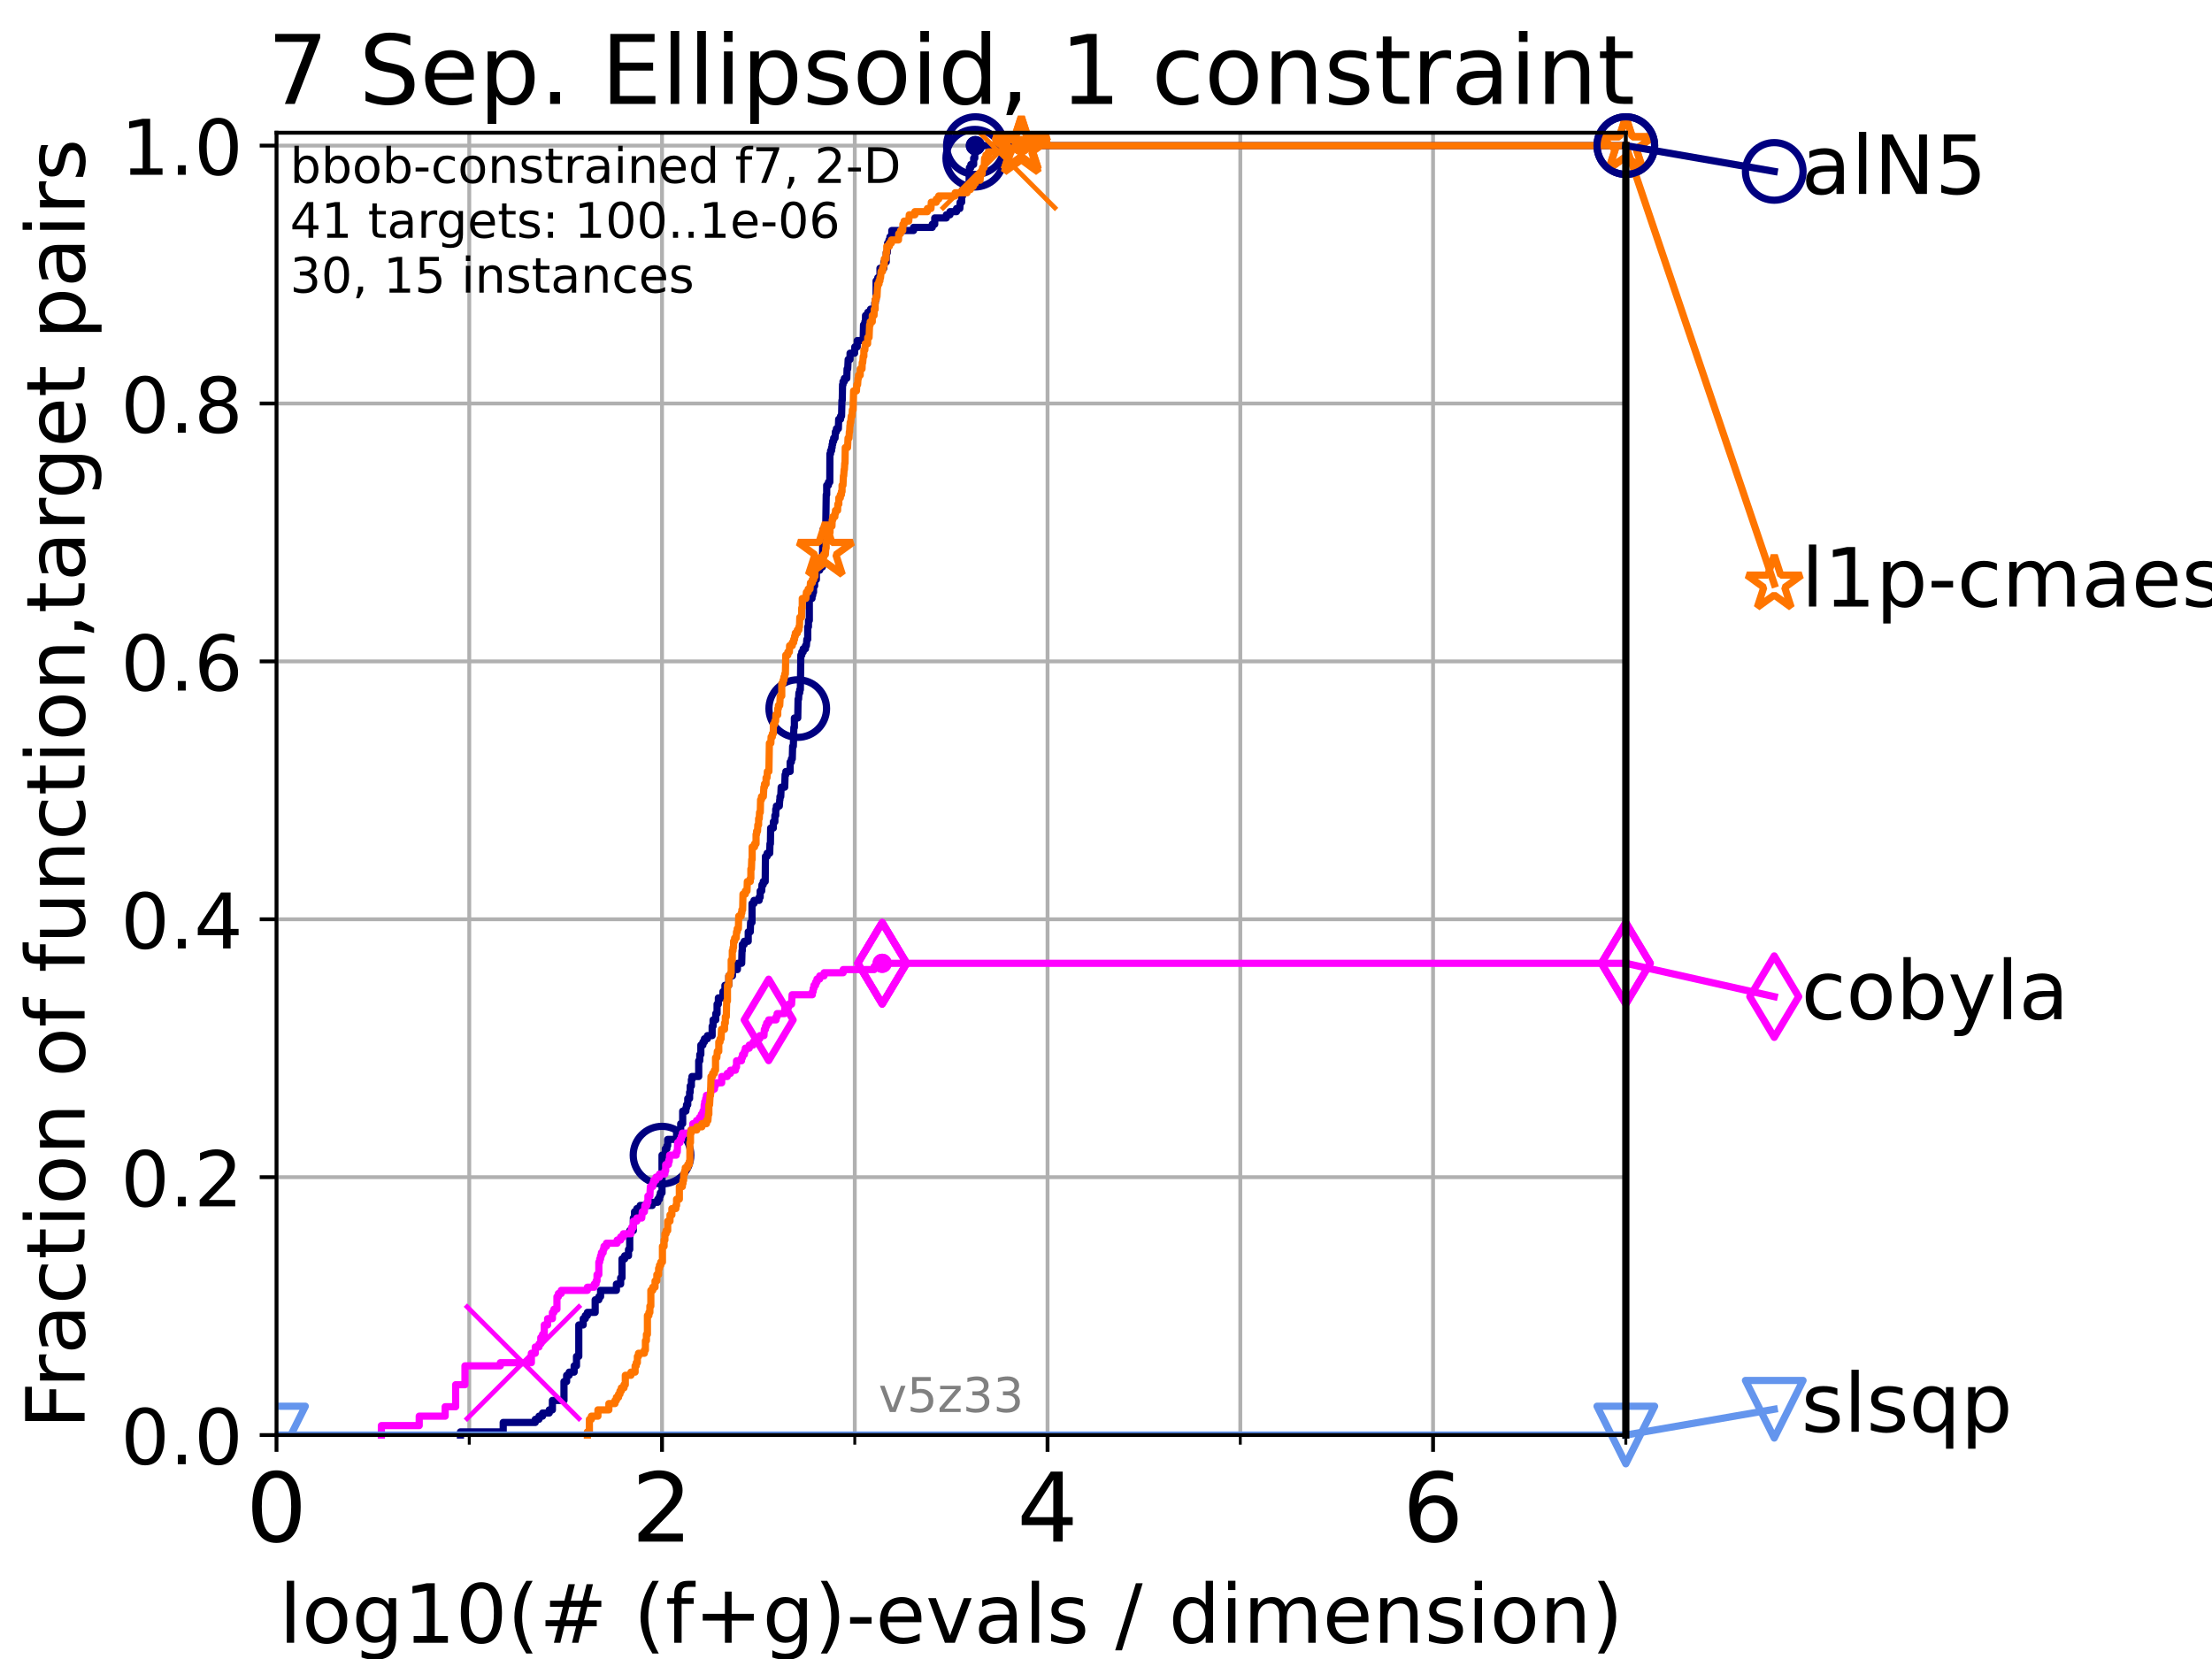 <?xml version="1.0" encoding="utf-8" standalone="no"?>
<!DOCTYPE svg PUBLIC "-//W3C//DTD SVG 1.1//EN"
  "http://www.w3.org/Graphics/SVG/1.1/DTD/svg11.dtd">
<!-- Created with matplotlib (https://matplotlib.org/) -->
<svg height="345.6pt" version="1.1" viewBox="0 0 460.8 345.6" width="460.8pt" xmlns="http://www.w3.org/2000/svg" xmlns:xlink="http://www.w3.org/1999/xlink">
 <defs>
  <style type="text/css">*{stroke-linecap:butt;stroke-linejoin:round;}</style>
 </defs>
 <g id="figure_1">
  <g id="patch_1">
   <path d="M 0 345.6 
L 460.8 345.6 
L 460.8 0 
L 0 0 
z
" style="fill:#ffffff;"/>
  </g>
  <g id="axes_1">
   <g id="patch_2">
    <path d="M 57.6 298.944 
L 338.688 298.944 
L 338.688 27.648 
L 57.6 27.648 
z
" style="fill:#ffffff;"/>
   </g>
   <g id="matplotlib.axis_1">
    <g id="xtick_1">
     <g id="line2d_1">
      <path clip-path="url(#p6c1ba0cf89)" d="M 57.6 298.944 
L 57.6 27.648 
" style="fill:none;stroke:#b0b0b0;stroke-linecap:square;stroke-width:0.8;"/>
     </g>
     <g id="line2d_2">
      <defs>
       <path d="M 0 0 
L 0 3.5 
" id="mfc576e12ad" style="stroke:#000000;stroke-width:0.8;"/>
      </defs>
      <g>
       <use style="stroke:#000000;stroke-width:0.8;" x="57.6" xlink:href="#mfc576e12ad" y="298.944"/>
      </g>
     </g>
     <g id="text_1">
      <!-- 0 -->
      <g transform="translate(51.237 321.141)scale(0.2 -0.2)">
       <defs>
        <path d="M 31.781 66.406 
Q 24.172 66.406 20.328 58.906 
Q 16.5 51.422 16.5 36.375 
Q 16.5 21.391 20.328 13.891 
Q 24.172 6.391 31.781 6.391 
Q 39.453 6.391 43.281 13.891 
Q 47.125 21.391 47.125 36.375 
Q 47.125 51.422 43.281 58.906 
Q 39.453 66.406 31.781 66.406 
z
M 31.781 74.219 
Q 44.047 74.219 50.516 64.516 
Q 56.984 54.828 56.984 36.375 
Q 56.984 17.969 50.516 8.266 
Q 44.047 -1.422 31.781 -1.422 
Q 19.531 -1.422 13.062 8.266 
Q 6.594 17.969 6.594 36.375 
Q 6.594 54.828 13.062 64.516 
Q 19.531 74.219 31.781 74.219 
z
" id="DejaVuSans-48"/>
       </defs>
       <use xlink:href="#DejaVuSans-48"/>
      </g>
     </g>
    </g>
    <g id="xtick_2">
     <g id="line2d_3">
      <path clip-path="url(#p6c1ba0cf89)" d="M 137.911 298.944 
L 137.911 27.648 
" style="fill:none;stroke:#b0b0b0;stroke-linecap:square;stroke-width:0.8;"/>
     </g>
     <g id="line2d_4">
      <g>
       <use style="stroke:#000000;stroke-width:0.8;" x="137.911" xlink:href="#mfc576e12ad" y="298.944"/>
      </g>
     </g>
     <g id="text_2">
      <!-- 2 -->
      <g transform="translate(131.548 321.141)scale(0.2 -0.2)">
       <defs>
        <path d="M 19.188 8.297 
L 53.609 8.297 
L 53.609 0 
L 7.328 0 
L 7.328 8.297 
Q 12.938 14.109 22.625 23.891 
Q 32.328 33.688 34.812 36.531 
Q 39.547 41.844 41.422 45.531 
Q 43.312 49.219 43.312 52.781 
Q 43.312 58.594 39.234 62.25 
Q 35.156 65.922 28.609 65.922 
Q 23.969 65.922 18.812 64.312 
Q 13.672 62.703 7.812 59.422 
L 7.812 69.391 
Q 13.766 71.781 18.938 73 
Q 24.125 74.219 28.422 74.219 
Q 39.75 74.219 46.484 68.547 
Q 53.219 62.891 53.219 53.422 
Q 53.219 48.922 51.531 44.891 
Q 49.859 40.875 45.406 35.406 
Q 44.188 33.984 37.641 27.219 
Q 31.109 20.453 19.188 8.297 
z
" id="DejaVuSans-50"/>
       </defs>
       <use xlink:href="#DejaVuSans-50"/>
      </g>
     </g>
    </g>
    <g id="xtick_3">
     <g id="line2d_5">
      <path clip-path="url(#p6c1ba0cf89)" d="M 218.222 298.944 
L 218.222 27.648 
" style="fill:none;stroke:#b0b0b0;stroke-linecap:square;stroke-width:0.8;"/>
     </g>
     <g id="line2d_6">
      <g>
       <use style="stroke:#000000;stroke-width:0.8;" x="218.222" xlink:href="#mfc576e12ad" y="298.944"/>
      </g>
     </g>
     <g id="text_3">
      <!-- 4 -->
      <g transform="translate(211.859 321.141)scale(0.2 -0.2)">
       <defs>
        <path d="M 37.797 64.312 
L 12.891 25.391 
L 37.797 25.391 
z
M 35.203 72.906 
L 47.609 72.906 
L 47.609 25.391 
L 58.016 25.391 
L 58.016 17.188 
L 47.609 17.188 
L 47.609 0 
L 37.797 0 
L 37.797 17.188 
L 4.891 17.188 
L 4.891 26.703 
z
" id="DejaVuSans-52"/>
       </defs>
       <use xlink:href="#DejaVuSans-52"/>
      </g>
     </g>
    </g>
    <g id="xtick_4">
     <g id="line2d_7">
      <path clip-path="url(#p6c1ba0cf89)" d="M 298.533 298.944 
L 298.533 27.648 
" style="fill:none;stroke:#b0b0b0;stroke-linecap:square;stroke-width:0.8;"/>
     </g>
     <g id="line2d_8">
      <g>
       <use style="stroke:#000000;stroke-width:0.8;" x="298.533" xlink:href="#mfc576e12ad" y="298.944"/>
      </g>
     </g>
     <g id="text_4">
      <!-- 6 -->
      <g transform="translate(292.17 321.141)scale(0.2 -0.2)">
       <defs>
        <path d="M 33.016 40.375 
Q 26.375 40.375 22.484 35.828 
Q 18.609 31.297 18.609 23.391 
Q 18.609 15.531 22.484 10.953 
Q 26.375 6.391 33.016 6.391 
Q 39.656 6.391 43.531 10.953 
Q 47.406 15.531 47.406 23.391 
Q 47.406 31.297 43.531 35.828 
Q 39.656 40.375 33.016 40.375 
z
M 52.594 71.297 
L 52.594 62.312 
Q 48.875 64.062 45.094 64.984 
Q 41.312 65.922 37.594 65.922 
Q 27.828 65.922 22.672 59.328 
Q 17.531 52.734 16.797 39.406 
Q 19.672 43.656 24.016 45.922 
Q 28.375 48.188 33.594 48.188 
Q 44.578 48.188 50.953 41.516 
Q 57.328 34.859 57.328 23.391 
Q 57.328 12.156 50.688 5.359 
Q 44.047 -1.422 33.016 -1.422 
Q 20.359 -1.422 13.672 8.266 
Q 6.984 17.969 6.984 36.375 
Q 6.984 53.656 15.188 63.938 
Q 23.391 74.219 37.203 74.219 
Q 40.922 74.219 44.703 73.484 
Q 48.484 72.75 52.594 71.297 
z
" id="DejaVuSans-54"/>
       </defs>
       <use xlink:href="#DejaVuSans-54"/>
      </g>
     </g>
    </g>
    <g id="xtick_5">
     <g id="line2d_9">
      <path clip-path="url(#p6c1ba0cf89)" d="M 97.755 298.944 
L 97.755 27.648 
" style="fill:none;stroke:#b0b0b0;stroke-linecap:square;stroke-width:0.8;"/>
     </g>
     <g id="line2d_10">
      <defs>
       <path d="M 0 0 
L 0 2 
" id="mdfe4473a80" style="stroke:#000000;stroke-width:0.6;"/>
      </defs>
      <g>
       <use style="stroke:#000000;stroke-width:0.6;" x="97.755" xlink:href="#mdfe4473a80" y="298.944"/>
      </g>
     </g>
    </g>
    <g id="xtick_6">
     <g id="line2d_11">
      <path clip-path="url(#p6c1ba0cf89)" d="M 178.066 298.944 
L 178.066 27.648 
" style="fill:none;stroke:#b0b0b0;stroke-linecap:square;stroke-width:0.8;"/>
     </g>
     <g id="line2d_12">
      <g>
       <use style="stroke:#000000;stroke-width:0.6;" x="178.066" xlink:href="#mdfe4473a80" y="298.944"/>
      </g>
     </g>
    </g>
    <g id="xtick_7">
     <g id="line2d_13">
      <path clip-path="url(#p6c1ba0cf89)" d="M 258.377 298.944 
L 258.377 27.648 
" style="fill:none;stroke:#b0b0b0;stroke-linecap:square;stroke-width:0.8;"/>
     </g>
     <g id="line2d_14">
      <g>
       <use style="stroke:#000000;stroke-width:0.6;" x="258.377" xlink:href="#mdfe4473a80" y="298.944"/>
      </g>
     </g>
    </g>
    <g id="xtick_8">
     <g id="line2d_15">
      <path clip-path="url(#p6c1ba0cf89)" d="M 338.688 298.944 
L 338.688 27.648 
" style="fill:none;stroke:#b0b0b0;stroke-linecap:square;stroke-width:0.8;"/>
     </g>
     <g id="line2d_16">
      <g>
       <use style="stroke:#000000;stroke-width:0.6;" x="338.688" xlink:href="#mdfe4473a80" y="298.944"/>
      </g>
     </g>
    </g>
    <g id="text_5">
     <!-- log10(# (f+g)-evals / dimension) -->
     <g transform="translate(58.145 342.218)scale(0.17 -0.17)">
      <defs>
       <path d="M 9.422 75.984 
L 18.406 75.984 
L 18.406 0 
L 9.422 0 
z
" id="DejaVuSans-108"/>
       <path d="M 30.609 48.391 
Q 23.391 48.391 19.188 42.75 
Q 14.984 37.109 14.984 27.297 
Q 14.984 17.484 19.156 11.844 
Q 23.344 6.203 30.609 6.203 
Q 37.797 6.203 41.984 11.859 
Q 46.188 17.531 46.188 27.297 
Q 46.188 37.016 41.984 42.703 
Q 37.797 48.391 30.609 48.391 
z
M 30.609 56 
Q 42.328 56 49.016 48.375 
Q 55.719 40.766 55.719 27.297 
Q 55.719 13.875 49.016 6.219 
Q 42.328 -1.422 30.609 -1.422 
Q 18.844 -1.422 12.172 6.219 
Q 5.516 13.875 5.516 27.297 
Q 5.516 40.766 12.172 48.375 
Q 18.844 56 30.609 56 
z
" id="DejaVuSans-111"/>
       <path d="M 45.406 27.984 
Q 45.406 37.75 41.375 43.109 
Q 37.359 48.484 30.078 48.484 
Q 22.859 48.484 18.828 43.109 
Q 14.797 37.75 14.797 27.984 
Q 14.797 18.266 18.828 12.891 
Q 22.859 7.516 30.078 7.516 
Q 37.359 7.516 41.375 12.891 
Q 45.406 18.266 45.406 27.984 
z
M 54.391 6.781 
Q 54.391 -7.172 48.188 -13.984 
Q 42 -20.797 29.203 -20.797 
Q 24.469 -20.797 20.266 -20.094 
Q 16.062 -19.391 12.109 -17.922 
L 12.109 -9.188 
Q 16.062 -11.328 19.922 -12.344 
Q 23.781 -13.375 27.781 -13.375 
Q 36.625 -13.375 41.016 -8.766 
Q 45.406 -4.156 45.406 5.172 
L 45.406 9.625 
Q 42.625 4.781 38.281 2.391 
Q 33.938 0 27.875 0 
Q 17.828 0 11.672 7.656 
Q 5.516 15.328 5.516 27.984 
Q 5.516 40.672 11.672 48.328 
Q 17.828 56 27.875 56 
Q 33.938 56 38.281 53.609 
Q 42.625 51.219 45.406 46.391 
L 45.406 54.688 
L 54.391 54.688 
z
" id="DejaVuSans-103"/>
       <path d="M 12.406 8.297 
L 28.516 8.297 
L 28.516 63.922 
L 10.984 60.406 
L 10.984 69.391 
L 28.422 72.906 
L 38.281 72.906 
L 38.281 8.297 
L 54.391 8.297 
L 54.391 0 
L 12.406 0 
z
" id="DejaVuSans-49"/>
       <path d="M 31 75.875 
Q 24.469 64.656 21.281 53.656 
Q 18.109 42.672 18.109 31.391 
Q 18.109 20.125 21.312 9.062 
Q 24.516 -2 31 -13.188 
L 23.188 -13.188 
Q 15.875 -1.703 12.234 9.375 
Q 8.594 20.453 8.594 31.391 
Q 8.594 42.281 12.203 53.312 
Q 15.828 64.359 23.188 75.875 
z
" id="DejaVuSans-40"/>
       <path d="M 51.125 44 
L 36.922 44 
L 32.812 27.688 
L 47.125 27.688 
z
M 43.797 71.781 
L 38.719 51.516 
L 52.984 51.516 
L 58.109 71.781 
L 65.922 71.781 
L 60.891 51.516 
L 76.125 51.516 
L 76.125 44 
L 58.984 44 
L 54.984 27.688 
L 70.516 27.688 
L 70.516 20.219 
L 53.078 20.219 
L 48 0 
L 40.188 0 
L 45.219 20.219 
L 30.906 20.219 
L 25.875 0 
L 18.016 0 
L 23.094 20.219 
L 7.719 20.219 
L 7.719 27.688 
L 24.906 27.688 
L 29 44 
L 13.281 44 
L 13.281 51.516 
L 30.906 51.516 
L 35.891 71.781 
z
" id="DejaVuSans-35"/>
       <path id="DejaVuSans-32"/>
       <path d="M 37.109 75.984 
L 37.109 68.5 
L 28.516 68.5 
Q 23.688 68.5 21.797 66.547 
Q 19.922 64.594 19.922 59.516 
L 19.922 54.688 
L 34.719 54.688 
L 34.719 47.703 
L 19.922 47.703 
L 19.922 0 
L 10.891 0 
L 10.891 47.703 
L 2.297 47.703 
L 2.297 54.688 
L 10.891 54.688 
L 10.891 58.5 
Q 10.891 67.625 15.141 71.797 
Q 19.391 75.984 28.609 75.984 
z
" id="DejaVuSans-102"/>
       <path d="M 46 62.703 
L 46 35.5 
L 73.188 35.5 
L 73.188 27.203 
L 46 27.203 
L 46 0 
L 37.797 0 
L 37.797 27.203 
L 10.594 27.203 
L 10.594 35.5 
L 37.797 35.5 
L 37.797 62.703 
z
" id="DejaVuSans-43"/>
       <path d="M 8.016 75.875 
L 15.828 75.875 
Q 23.141 64.359 26.781 53.312 
Q 30.422 42.281 30.422 31.391 
Q 30.422 20.453 26.781 9.375 
Q 23.141 -1.703 15.828 -13.188 
L 8.016 -13.188 
Q 14.5 -2 17.703 9.062 
Q 20.906 20.125 20.906 31.391 
Q 20.906 42.672 17.703 53.656 
Q 14.5 64.656 8.016 75.875 
z
" id="DejaVuSans-41"/>
       <path d="M 4.891 31.391 
L 31.203 31.391 
L 31.203 23.391 
L 4.891 23.391 
z
" id="DejaVuSans-45"/>
       <path d="M 56.203 29.594 
L 56.203 25.203 
L 14.891 25.203 
Q 15.484 15.922 20.484 11.062 
Q 25.484 6.203 34.422 6.203 
Q 39.594 6.203 44.453 7.469 
Q 49.312 8.734 54.109 11.281 
L 54.109 2.781 
Q 49.266 0.734 44.188 -0.344 
Q 39.109 -1.422 33.891 -1.422 
Q 20.797 -1.422 13.156 6.188 
Q 5.516 13.812 5.516 26.812 
Q 5.516 40.234 12.766 48.109 
Q 20.016 56 32.328 56 
Q 43.359 56 49.781 48.891 
Q 56.203 41.797 56.203 29.594 
z
M 47.219 32.234 
Q 47.125 39.594 43.094 43.984 
Q 39.062 48.391 32.422 48.391 
Q 24.906 48.391 20.391 44.141 
Q 15.875 39.891 15.188 32.172 
z
" id="DejaVuSans-101"/>
       <path d="M 2.984 54.688 
L 12.5 54.688 
L 29.594 8.797 
L 46.688 54.688 
L 56.203 54.688 
L 35.688 0 
L 23.484 0 
z
" id="DejaVuSans-118"/>
       <path d="M 34.281 27.484 
Q 23.391 27.484 19.188 25 
Q 14.984 22.516 14.984 16.5 
Q 14.984 11.719 18.141 8.906 
Q 21.297 6.109 26.703 6.109 
Q 34.188 6.109 38.703 11.406 
Q 43.219 16.703 43.219 25.484 
L 43.219 27.484 
z
M 52.203 31.203 
L 52.203 0 
L 43.219 0 
L 43.219 8.297 
Q 40.141 3.328 35.547 0.953 
Q 30.953 -1.422 24.312 -1.422 
Q 15.922 -1.422 10.953 3.297 
Q 6 8.016 6 15.922 
Q 6 25.141 12.172 29.828 
Q 18.359 34.516 30.609 34.516 
L 43.219 34.516 
L 43.219 35.406 
Q 43.219 41.609 39.141 45 
Q 35.062 48.391 27.688 48.391 
Q 23 48.391 18.547 47.266 
Q 14.109 46.141 10.016 43.891 
L 10.016 52.203 
Q 14.938 54.109 19.578 55.047 
Q 24.219 56 28.609 56 
Q 40.484 56 46.344 49.844 
Q 52.203 43.703 52.203 31.203 
z
" id="DejaVuSans-97"/>
       <path d="M 44.281 53.078 
L 44.281 44.578 
Q 40.484 46.531 36.375 47.5 
Q 32.281 48.484 27.875 48.484 
Q 21.188 48.484 17.844 46.438 
Q 14.5 44.391 14.5 40.281 
Q 14.5 37.156 16.891 35.375 
Q 19.281 33.594 26.516 31.984 
L 29.594 31.297 
Q 39.156 29.25 43.188 25.516 
Q 47.219 21.781 47.219 15.094 
Q 47.219 7.469 41.188 3.016 
Q 35.156 -1.422 24.609 -1.422 
Q 20.219 -1.422 15.453 -0.562 
Q 10.688 0.297 5.422 2 
L 5.422 11.281 
Q 10.406 8.688 15.234 7.391 
Q 20.062 6.109 24.812 6.109 
Q 31.156 6.109 34.562 8.281 
Q 37.984 10.453 37.984 14.406 
Q 37.984 18.062 35.516 20.016 
Q 33.062 21.969 24.703 23.781 
L 21.578 24.516 
Q 13.234 26.266 9.516 29.906 
Q 5.812 33.547 5.812 39.891 
Q 5.812 47.609 11.281 51.797 
Q 16.75 56 26.812 56 
Q 31.781 56 36.172 55.266 
Q 40.578 54.547 44.281 53.078 
z
" id="DejaVuSans-115"/>
       <path d="M 25.391 72.906 
L 33.688 72.906 
L 8.297 -9.281 
L 0 -9.281 
z
" id="DejaVuSans-47"/>
       <path d="M 45.406 46.391 
L 45.406 75.984 
L 54.391 75.984 
L 54.391 0 
L 45.406 0 
L 45.406 8.203 
Q 42.578 3.328 38.25 0.953 
Q 33.938 -1.422 27.875 -1.422 
Q 17.969 -1.422 11.734 6.484 
Q 5.516 14.406 5.516 27.297 
Q 5.516 40.188 11.734 48.094 
Q 17.969 56 27.875 56 
Q 33.938 56 38.25 53.625 
Q 42.578 51.266 45.406 46.391 
z
M 14.797 27.297 
Q 14.797 17.391 18.875 11.75 
Q 22.953 6.109 30.078 6.109 
Q 37.203 6.109 41.297 11.75 
Q 45.406 17.391 45.406 27.297 
Q 45.406 37.203 41.297 42.844 
Q 37.203 48.484 30.078 48.484 
Q 22.953 48.484 18.875 42.844 
Q 14.797 37.203 14.797 27.297 
z
" id="DejaVuSans-100"/>
       <path d="M 9.422 54.688 
L 18.406 54.688 
L 18.406 0 
L 9.422 0 
z
M 9.422 75.984 
L 18.406 75.984 
L 18.406 64.594 
L 9.422 64.594 
z
" id="DejaVuSans-105"/>
       <path d="M 52 44.188 
Q 55.375 50.25 60.062 53.125 
Q 64.75 56 71.094 56 
Q 79.641 56 84.281 50.016 
Q 88.922 44.047 88.922 33.016 
L 88.922 0 
L 79.891 0 
L 79.891 32.719 
Q 79.891 40.578 77.094 44.375 
Q 74.312 48.188 68.609 48.188 
Q 61.625 48.188 57.562 43.547 
Q 53.516 38.922 53.516 30.906 
L 53.516 0 
L 44.484 0 
L 44.484 32.719 
Q 44.484 40.625 41.703 44.406 
Q 38.922 48.188 33.109 48.188 
Q 26.219 48.188 22.156 43.531 
Q 18.109 38.875 18.109 30.906 
L 18.109 0 
L 9.078 0 
L 9.078 54.688 
L 18.109 54.688 
L 18.109 46.188 
Q 21.188 51.219 25.484 53.609 
Q 29.781 56 35.688 56 
Q 41.656 56 45.828 52.969 
Q 50 49.953 52 44.188 
z
" id="DejaVuSans-109"/>
       <path d="M 54.891 33.016 
L 54.891 0 
L 45.906 0 
L 45.906 32.719 
Q 45.906 40.484 42.875 44.328 
Q 39.844 48.188 33.797 48.188 
Q 26.516 48.188 22.312 43.547 
Q 18.109 38.922 18.109 30.906 
L 18.109 0 
L 9.078 0 
L 9.078 54.688 
L 18.109 54.688 
L 18.109 46.188 
Q 21.344 51.125 25.703 53.562 
Q 30.078 56 35.797 56 
Q 45.219 56 50.047 50.172 
Q 54.891 44.344 54.891 33.016 
z
" id="DejaVuSans-110"/>
      </defs>
      <use xlink:href="#DejaVuSans-108"/>
      <use x="27.783" xlink:href="#DejaVuSans-111"/>
      <use x="88.965" xlink:href="#DejaVuSans-103"/>
      <use x="152.441" xlink:href="#DejaVuSans-49"/>
      <use x="216.064" xlink:href="#DejaVuSans-48"/>
      <use x="279.688" xlink:href="#DejaVuSans-40"/>
      <use x="318.701" xlink:href="#DejaVuSans-35"/>
      <use x="402.49" xlink:href="#DejaVuSans-32"/>
      <use x="434.277" xlink:href="#DejaVuSans-40"/>
      <use x="473.291" xlink:href="#DejaVuSans-102"/>
      <use x="508.496" xlink:href="#DejaVuSans-43"/>
      <use x="592.285" xlink:href="#DejaVuSans-103"/>
      <use x="655.762" xlink:href="#DejaVuSans-41"/>
      <use x="694.775" xlink:href="#DejaVuSans-45"/>
      <use x="730.859" xlink:href="#DejaVuSans-101"/>
      <use x="792.383" xlink:href="#DejaVuSans-118"/>
      <use x="851.562" xlink:href="#DejaVuSans-97"/>
      <use x="912.842" xlink:href="#DejaVuSans-108"/>
      <use x="940.625" xlink:href="#DejaVuSans-115"/>
      <use x="992.725" xlink:href="#DejaVuSans-32"/>
      <use x="1024.512" xlink:href="#DejaVuSans-47"/>
      <use x="1058.203" xlink:href="#DejaVuSans-32"/>
      <use x="1089.99" xlink:href="#DejaVuSans-100"/>
      <use x="1153.467" xlink:href="#DejaVuSans-105"/>
      <use x="1181.25" xlink:href="#DejaVuSans-109"/>
      <use x="1278.662" xlink:href="#DejaVuSans-101"/>
      <use x="1340.186" xlink:href="#DejaVuSans-110"/>
      <use x="1403.564" xlink:href="#DejaVuSans-115"/>
      <use x="1455.664" xlink:href="#DejaVuSans-105"/>
      <use x="1483.447" xlink:href="#DejaVuSans-111"/>
      <use x="1544.629" xlink:href="#DejaVuSans-110"/>
      <use x="1608.008" xlink:href="#DejaVuSans-41"/>
     </g>
    </g>
   </g>
   <g id="matplotlib.axis_2">
    <g id="ytick_1">
     <g id="line2d_17">
      <path clip-path="url(#p6c1ba0cf89)" d="M 57.6 298.944 
L 338.688 298.944 
" style="fill:none;stroke:#b0b0b0;stroke-linecap:square;stroke-width:0.8;"/>
     </g>
     <g id="line2d_18">
      <defs>
       <path d="M 0 0 
L -3.5 0 
" id="mb464a35a13" style="stroke:#000000;stroke-width:0.8;"/>
      </defs>
      <g>
       <use style="stroke:#000000;stroke-width:0.8;" x="57.6" xlink:href="#mb464a35a13" y="298.944"/>
      </g>
     </g>
     <g id="text_6">
      <!-- 0.0 -->
      <g transform="translate(25.155 305.023)scale(0.16 -0.16)">
       <defs>
        <path d="M 10.688 12.406 
L 21 12.406 
L 21 0 
L 10.688 0 
z
" id="DejaVuSans-46"/>
       </defs>
       <use xlink:href="#DejaVuSans-48"/>
       <use x="63.623" xlink:href="#DejaVuSans-46"/>
       <use x="95.41" xlink:href="#DejaVuSans-48"/>
      </g>
     </g>
    </g>
    <g id="ytick_2">
     <g id="line2d_19">
      <path clip-path="url(#p6c1ba0cf89)" d="M 57.6 245.222 
L 338.688 245.222 
" style="fill:none;stroke:#b0b0b0;stroke-linecap:square;stroke-width:0.8;"/>
     </g>
     <g id="line2d_20">
      <g>
       <use style="stroke:#000000;stroke-width:0.8;" x="57.6" xlink:href="#mb464a35a13" y="245.222"/>
      </g>
     </g>
     <g id="text_7">
      <!-- 0.2 -->
      <g transform="translate(25.155 251.301)scale(0.16 -0.16)">
       <use xlink:href="#DejaVuSans-48"/>
       <use x="63.623" xlink:href="#DejaVuSans-46"/>
       <use x="95.41" xlink:href="#DejaVuSans-50"/>
      </g>
     </g>
    </g>
    <g id="ytick_3">
     <g id="line2d_21">
      <path clip-path="url(#p6c1ba0cf89)" d="M 57.6 191.5 
L 338.688 191.5 
" style="fill:none;stroke:#b0b0b0;stroke-linecap:square;stroke-width:0.8;"/>
     </g>
     <g id="line2d_22">
      <g>
       <use style="stroke:#000000;stroke-width:0.8;" x="57.6" xlink:href="#mb464a35a13" y="191.5"/>
      </g>
     </g>
     <g id="text_8">
      <!-- 0.4 -->
      <g transform="translate(25.155 197.579)scale(0.16 -0.16)">
       <use xlink:href="#DejaVuSans-48"/>
       <use x="63.623" xlink:href="#DejaVuSans-46"/>
       <use x="95.41" xlink:href="#DejaVuSans-52"/>
      </g>
     </g>
    </g>
    <g id="ytick_4">
     <g id="line2d_23">
      <path clip-path="url(#p6c1ba0cf89)" d="M 57.6 137.778 
L 338.688 137.778 
" style="fill:none;stroke:#b0b0b0;stroke-linecap:square;stroke-width:0.8;"/>
     </g>
     <g id="line2d_24">
      <g>
       <use style="stroke:#000000;stroke-width:0.8;" x="57.6" xlink:href="#mb464a35a13" y="137.778"/>
      </g>
     </g>
     <g id="text_9">
      <!-- 0.6 -->
      <g transform="translate(25.155 143.857)scale(0.16 -0.16)">
       <use xlink:href="#DejaVuSans-48"/>
       <use x="63.623" xlink:href="#DejaVuSans-46"/>
       <use x="95.41" xlink:href="#DejaVuSans-54"/>
      </g>
     </g>
    </g>
    <g id="ytick_5">
     <g id="line2d_25">
      <path clip-path="url(#p6c1ba0cf89)" d="M 57.6 84.056 
L 338.688 84.056 
" style="fill:none;stroke:#b0b0b0;stroke-linecap:square;stroke-width:0.8;"/>
     </g>
     <g id="line2d_26">
      <g>
       <use style="stroke:#000000;stroke-width:0.8;" x="57.6" xlink:href="#mb464a35a13" y="84.056"/>
      </g>
     </g>
     <g id="text_10">
      <!-- 0.8 -->
      <g transform="translate(25.155 90.135)scale(0.16 -0.16)">
       <defs>
        <path d="M 31.781 34.625 
Q 24.75 34.625 20.719 30.859 
Q 16.703 27.094 16.703 20.516 
Q 16.703 13.922 20.719 10.156 
Q 24.75 6.391 31.781 6.391 
Q 38.812 6.391 42.859 10.172 
Q 46.922 13.969 46.922 20.516 
Q 46.922 27.094 42.891 30.859 
Q 38.875 34.625 31.781 34.625 
z
M 21.922 38.812 
Q 15.578 40.375 12.031 44.719 
Q 8.5 49.078 8.5 55.328 
Q 8.5 64.062 14.719 69.141 
Q 20.953 74.219 31.781 74.219 
Q 42.672 74.219 48.875 69.141 
Q 55.078 64.062 55.078 55.328 
Q 55.078 49.078 51.531 44.719 
Q 48 40.375 41.703 38.812 
Q 48.828 37.156 52.797 32.312 
Q 56.781 27.484 56.781 20.516 
Q 56.781 9.906 50.312 4.234 
Q 43.844 -1.422 31.781 -1.422 
Q 19.734 -1.422 13.25 4.234 
Q 6.781 9.906 6.781 20.516 
Q 6.781 27.484 10.781 32.312 
Q 14.797 37.156 21.922 38.812 
z
M 18.312 54.391 
Q 18.312 48.734 21.844 45.562 
Q 25.391 42.391 31.781 42.391 
Q 38.141 42.391 41.719 45.562 
Q 45.312 48.734 45.312 54.391 
Q 45.312 60.062 41.719 63.234 
Q 38.141 66.406 31.781 66.406 
Q 25.391 66.406 21.844 63.234 
Q 18.312 60.062 18.312 54.391 
z
" id="DejaVuSans-56"/>
       </defs>
       <use xlink:href="#DejaVuSans-48"/>
       <use x="63.623" xlink:href="#DejaVuSans-46"/>
       <use x="95.41" xlink:href="#DejaVuSans-56"/>
      </g>
     </g>
    </g>
    <g id="ytick_6">
     <g id="line2d_27">
      <path clip-path="url(#p6c1ba0cf89)" d="M 57.6 30.334 
L 338.688 30.334 
" style="fill:none;stroke:#b0b0b0;stroke-linecap:square;stroke-width:0.8;"/>
     </g>
     <g id="line2d_28">
      <g>
       <use style="stroke:#000000;stroke-width:0.8;" x="57.6" xlink:href="#mb464a35a13" y="30.334"/>
      </g>
     </g>
     <g id="text_11">
      <!-- 1.0 -->
      <g transform="translate(25.155 36.413)scale(0.16 -0.16)">
       <use xlink:href="#DejaVuSans-49"/>
       <use x="63.623" xlink:href="#DejaVuSans-46"/>
       <use x="95.41" xlink:href="#DejaVuSans-48"/>
      </g>
     </g>
    </g>
    <g id="text_12">
     <!-- Fraction of function,target pairs -->
     <g transform="translate(17.62 297.681)rotate(-90)scale(0.17 -0.17)">
      <defs>
       <path d="M 9.812 72.906 
L 51.703 72.906 
L 51.703 64.594 
L 19.672 64.594 
L 19.672 43.109 
L 48.578 43.109 
L 48.578 34.812 
L 19.672 34.812 
L 19.672 0 
L 9.812 0 
z
" id="DejaVuSans-70"/>
       <path d="M 41.109 46.297 
Q 39.594 47.172 37.812 47.578 
Q 36.031 48 33.891 48 
Q 26.266 48 22.188 43.047 
Q 18.109 38.094 18.109 28.812 
L 18.109 0 
L 9.078 0 
L 9.078 54.688 
L 18.109 54.688 
L 18.109 46.188 
Q 20.953 51.172 25.484 53.578 
Q 30.031 56 36.531 56 
Q 37.453 56 38.578 55.875 
Q 39.703 55.766 41.062 55.516 
z
" id="DejaVuSans-114"/>
       <path d="M 48.781 52.594 
L 48.781 44.188 
Q 44.969 46.297 41.141 47.344 
Q 37.312 48.391 33.406 48.391 
Q 24.656 48.391 19.812 42.844 
Q 14.984 37.312 14.984 27.297 
Q 14.984 17.281 19.812 11.734 
Q 24.656 6.203 33.406 6.203 
Q 37.312 6.203 41.141 7.25 
Q 44.969 8.297 48.781 10.406 
L 48.781 2.094 
Q 45.016 0.344 40.984 -0.531 
Q 36.969 -1.422 32.422 -1.422 
Q 20.062 -1.422 12.781 6.344 
Q 5.516 14.109 5.516 27.297 
Q 5.516 40.672 12.859 48.328 
Q 20.219 56 33.016 56 
Q 37.156 56 41.109 55.141 
Q 45.062 54.297 48.781 52.594 
z
" id="DejaVuSans-99"/>
       <path d="M 18.312 70.219 
L 18.312 54.688 
L 36.812 54.688 
L 36.812 47.703 
L 18.312 47.703 
L 18.312 18.016 
Q 18.312 11.328 20.141 9.422 
Q 21.969 7.516 27.594 7.516 
L 36.812 7.516 
L 36.812 0 
L 27.594 0 
Q 17.188 0 13.234 3.875 
Q 9.281 7.766 9.281 18.016 
L 9.281 47.703 
L 2.688 47.703 
L 2.688 54.688 
L 9.281 54.688 
L 9.281 70.219 
z
" id="DejaVuSans-116"/>
       <path d="M 8.5 21.578 
L 8.5 54.688 
L 17.484 54.688 
L 17.484 21.922 
Q 17.484 14.156 20.5 10.266 
Q 23.531 6.391 29.594 6.391 
Q 36.859 6.391 41.078 11.031 
Q 45.312 15.672 45.312 23.688 
L 45.312 54.688 
L 54.297 54.688 
L 54.297 0 
L 45.312 0 
L 45.312 8.406 
Q 42.047 3.422 37.719 1 
Q 33.406 -1.422 27.688 -1.422 
Q 18.266 -1.422 13.375 4.438 
Q 8.5 10.297 8.5 21.578 
z
M 31.109 56 
z
" id="DejaVuSans-117"/>
       <path d="M 11.719 12.406 
L 22.016 12.406 
L 22.016 4 
L 14.016 -11.625 
L 7.719 -11.625 
L 11.719 4 
z
" id="DejaVuSans-44"/>
       <path d="M 18.109 8.203 
L 18.109 -20.797 
L 9.078 -20.797 
L 9.078 54.688 
L 18.109 54.688 
L 18.109 46.391 
Q 20.953 51.266 25.266 53.625 
Q 29.594 56 35.594 56 
Q 45.562 56 51.781 48.094 
Q 58.016 40.188 58.016 27.297 
Q 58.016 14.406 51.781 6.484 
Q 45.562 -1.422 35.594 -1.422 
Q 29.594 -1.422 25.266 0.953 
Q 20.953 3.328 18.109 8.203 
z
M 48.688 27.297 
Q 48.688 37.203 44.609 42.844 
Q 40.531 48.484 33.406 48.484 
Q 26.266 48.484 22.188 42.844 
Q 18.109 37.203 18.109 27.297 
Q 18.109 17.391 22.188 11.75 
Q 26.266 6.109 33.406 6.109 
Q 40.531 6.109 44.609 11.75 
Q 48.688 17.391 48.688 27.297 
z
" id="DejaVuSans-112"/>
      </defs>
      <use xlink:href="#DejaVuSans-70"/>
      <use x="50.27" xlink:href="#DejaVuSans-114"/>
      <use x="91.383" xlink:href="#DejaVuSans-97"/>
      <use x="152.662" xlink:href="#DejaVuSans-99"/>
      <use x="207.643" xlink:href="#DejaVuSans-116"/>
      <use x="246.852" xlink:href="#DejaVuSans-105"/>
      <use x="274.635" xlink:href="#DejaVuSans-111"/>
      <use x="335.816" xlink:href="#DejaVuSans-110"/>
      <use x="399.195" xlink:href="#DejaVuSans-32"/>
      <use x="430.982" xlink:href="#DejaVuSans-111"/>
      <use x="492.164" xlink:href="#DejaVuSans-102"/>
      <use x="527.369" xlink:href="#DejaVuSans-32"/>
      <use x="559.156" xlink:href="#DejaVuSans-102"/>
      <use x="594.361" xlink:href="#DejaVuSans-117"/>
      <use x="657.74" xlink:href="#DejaVuSans-110"/>
      <use x="721.119" xlink:href="#DejaVuSans-99"/>
      <use x="776.1" xlink:href="#DejaVuSans-116"/>
      <use x="815.309" xlink:href="#DejaVuSans-105"/>
      <use x="843.092" xlink:href="#DejaVuSans-111"/>
      <use x="904.273" xlink:href="#DejaVuSans-110"/>
      <use x="967.652" xlink:href="#DejaVuSans-44"/>
      <use x="999.439" xlink:href="#DejaVuSans-116"/>
      <use x="1038.648" xlink:href="#DejaVuSans-97"/>
      <use x="1099.928" xlink:href="#DejaVuSans-114"/>
      <use x="1139.291" xlink:href="#DejaVuSans-103"/>
      <use x="1202.768" xlink:href="#DejaVuSans-101"/>
      <use x="1264.291" xlink:href="#DejaVuSans-116"/>
      <use x="1303.5" xlink:href="#DejaVuSans-32"/>
      <use x="1335.287" xlink:href="#DejaVuSans-112"/>
      <use x="1398.764" xlink:href="#DejaVuSans-97"/>
      <use x="1460.043" xlink:href="#DejaVuSans-105"/>
      <use x="1487.826" xlink:href="#DejaVuSans-114"/>
      <use x="1528.939" xlink:href="#DejaVuSans-115"/>
     </g>
    </g>
   </g>
   <g id="line2d_29">
    <defs>
     <path d="M 0 1.5 
C 0.398 1.5 0.779 1.342 1.061 1.061 
C 1.342 0.779 1.5 0.398 1.5 0 
C 1.5 -0.398 1.342 -0.779 1.061 -1.061 
C 0.779 -1.342 0.398 -1.5 0 -1.5 
C -0.398 -1.5 -0.779 -1.342 -1.061 -1.061 
C -1.342 -0.779 -1.5 -0.398 -1.5 0 
C -1.5 0.398 -1.342 0.779 -1.061 1.061 
C -0.779 1.342 -0.398 1.5 0 1.5 
z
" id="m12afcc600f" style="stroke:#000080;"/>
    </defs>
    <g>
     <use style="fill:#000080;stroke:#000080;" x="203.192" xlink:href="#m12afcc600f" y="30.334"/>
     <use style="fill:#000080;stroke:#000080;" x="203.192" xlink:href="#m12afcc600f" y="30.334"/>
    </g>
   </g>
   <g id="line2d_30">
    <path d="M 95.918 298.944 
L 95.918 298.289 
L 104.826 298.289 
L 104.826 296.323 
L 111.506 296.323 
L 111.506 295.668 
L 112.281 295.668 
L 112.281 295.013 
L 113.023 295.013 
L 113.023 294.358 
L 114.419 294.358 
L 114.419 293.703 
L 115.077 293.703 
L 115.077 291.737 
L 117.486 291.737 
L 117.486 287.807 
L 118.04 287.807 
L 118.04 286.496 
L 118.577 286.496 
L 118.577 285.841 
L 119.603 285.841 
L 119.603 284.531 
L 120.094 284.531 
L 120.094 282.565 
L 120.572 282.565 
L 120.572 276.014 
L 121.49 276.014 
L 121.49 274.704 
L 121.931 274.704 
L 121.931 274.048 
L 122.362 274.048 
L 122.362 273.393 
L 123.985 273.393 
L 123.985 270.773 
L 124.744 270.773 
L 124.744 270.118 
L 125.111 270.118 
L 125.111 268.807 
L 128.411 268.807 
L 128.411 267.497 
L 129.291 267.497 
L 129.291 266.187 
L 129.574 266.187 
L 129.574 262.256 
L 130.128 262.256 
L 130.128 261.601 
L 130.927 261.601 
L 130.927 260.29 
L 131.185 260.29 
L 131.185 256.36 
L 131.938 256.36 
L 131.938 253.739 
L 132.182 253.739 
L 132.182 252.429 
L 132.66 252.429 
L 132.66 251.773 
L 133.353 251.773 
L 133.353 251.118 
L 135.879 251.118 
L 135.879 250.463 
L 137.016 250.463 
L 137.016 249.808 
L 137.38 249.808 
L 137.38 249.153 
L 137.559 249.153 
L 137.559 248.498 
L 137.911 248.498 
L 137.911 240.636 
L 138.595 240.636 
L 138.595 239.326 
L 138.927 239.326 
L 138.927 238.671 
L 139.091 238.671 
L 139.091 237.36 
L 140.944 237.36 
L 140.944 236.05 
L 141.379 236.05 
L 141.379 235.395 
L 141.802 235.395 
L 141.802 234.085 
L 142.216 234.085 
L 142.216 231.464 
L 142.884 231.464 
L 142.884 230.809 
L 143.015 230.809 
L 143.015 230.154 
L 143.273 230.154 
L 143.273 228.843 
L 143.654 228.843 
L 143.654 227.533 
L 143.779 227.533 
L 143.779 226.223 
L 144.026 226.223 
L 144.026 224.912 
L 144.148 224.912 
L 144.148 224.257 
L 145.554 224.257 
L 145.554 220.982 
L 145.777 220.982 
L 145.777 219.671 
L 145.998 219.671 
L 145.998 217.706 
L 146.431 217.706 
L 146.431 217.051 
L 146.749 217.051 
L 146.749 216.396 
L 147.369 216.396 
L 147.369 215.74 
L 148.354 215.74 
L 148.354 213.775 
L 148.545 213.775 
L 148.545 212.465 
L 149.104 212.465 
L 149.104 211.154 
L 149.378 211.154 
L 149.378 209.189 
L 149.647 209.189 
L 149.647 207.879 
L 150.599 207.879 
L 150.599 206.568 
L 151.015 206.568 
L 151.015 205.258 
L 151.819 205.258 
L 151.819 203.293 
L 152.587 203.293 
L 152.587 201.982 
L 153.609 201.982 
L 153.68 200.672 
L 154.507 200.672 
L 154.574 198.052 
L 154.641 198.052 
L 154.641 196.741 
L 155.038 196.741 
L 155.038 196.086 
L 155.867 196.086 
L 155.867 194.121 
L 156.297 194.121 
L 156.358 192.155 
L 156.658 192.155 
L 156.658 188.224 
L 157.07 188.224 
L 157.07 187.569 
L 158.141 187.569 
L 158.141 186.914 
L 158.358 186.914 
L 158.358 185.604 
L 158.679 185.604 
L 158.732 184.293 
L 158.994 184.293 
L 158.994 183.638 
L 159.406 183.638 
L 159.457 178.397 
L 159.808 178.397 
L 159.808 177.742 
L 160.346 177.742 
L 160.394 175.777 
L 160.49 175.777 
L 160.538 172.501 
L 161.1 172.501 
L 161.1 171.191 
L 161.42 171.191 
L 161.42 169.88 
L 161.601 169.88 
L 161.601 168.57 
L 161.735 168.57 
L 161.735 167.915 
L 162.346 167.915 
L 162.432 166.604 
L 162.475 166.604 
L 162.475 165.949 
L 162.645 165.949 
L 162.729 163.984 
L 163.469 163.984 
L 163.55 161.363 
L 163.709 161.363 
L 163.709 160.708 
L 164.6 160.708 
L 164.6 158.743 
L 164.862 158.743 
L 164.862 158.088 
L 165.047 158.088 
L 165.12 155.467 
L 165.266 155.467 
L 165.375 151.536 
L 165.483 151.536 
L 165.483 149.571 
L 166.186 149.571 
L 166.255 145.64 
L 166.358 145.64 
L 166.426 144.33 
L 166.595 144.33 
L 166.595 143.674 
L 166.729 143.674 
L 166.829 136.468 
L 167.027 136.468 
L 167.027 135.813 
L 167.32 135.813 
L 167.32 135.157 
L 167.798 135.157 
L 167.798 134.502 
L 167.986 134.502 
L 168.079 133.192 
L 168.263 133.192 
L 168.263 130.571 
L 168.416 130.571 
L 168.416 129.261 
L 168.597 129.261 
L 168.597 124.675 
L 169.158 124.675 
L 169.158 124.02 
L 169.303 124.02 
L 169.303 123.365 
L 169.475 123.365 
L 169.475 122.055 
L 169.702 122.055 
L 169.702 120.744 
L 170.064 120.744 
L 170.064 118.779 
L 170.767 118.779 
L 170.767 118.124 
L 171.315 118.124 
L 171.417 111.572 
L 171.468 111.572 
L 171.468 110.262 
L 171.796 110.262 
L 171.796 109.607 
L 172.02 109.607 
L 172.118 103.055 
L 172.216 103.055 
L 172.216 101.09 
L 172.578 101.09 
L 172.578 100.435 
L 172.862 100.435 
L 172.886 94.538 
L 173.026 94.538 
L 173.026 93.883 
L 173.234 93.883 
L 173.234 93.228 
L 173.349 93.228 
L 173.349 92.573 
L 173.463 92.573 
L 173.463 91.918 
L 173.666 91.918 
L 173.666 91.263 
L 173.955 91.263 
L 174.022 89.952 
L 174.24 89.952 
L 174.24 89.297 
L 174.648 89.297 
L 174.711 87.332 
L 175.109 87.332 
L 175.109 86.677 
L 175.314 86.677 
L 175.395 83.401 
L 175.456 83.401 
L 175.517 80.125 
L 175.618 80.125 
L 175.618 79.47 
L 175.896 79.47 
L 175.896 78.815 
L 176.402 78.815 
L 176.46 76.849 
L 176.593 76.849 
L 176.688 74.884 
L 177.08 74.884 
L 177.08 73.574 
L 178.031 73.574 
L 178.066 72.263 
L 178.582 72.263 
L 178.582 70.953 
L 179.808 70.953 
L 179.886 67.677 
L 180.167 67.677 
L 180.167 67.022 
L 180.29 67.022 
L 180.305 65.712 
L 180.774 65.712 
L 180.774 65.057 
L 181.347 65.057 
L 181.347 64.402 
L 182.221 64.402 
L 182.221 63.091 
L 182.344 63.091 
L 182.344 62.436 
L 182.507 62.436 
L 182.507 58.505 
L 182.855 58.505 
L 182.855 57.85 
L 183.313 57.85 
L 183.313 55.885 
L 184.12 55.885 
L 184.12 54.575 
L 184.618 54.575 
L 184.618 52.609 
L 184.856 52.609 
L 184.903 50.644 
L 185.195 50.644 
L 185.195 49.988 
L 185.391 49.988 
L 185.391 49.333 
L 185.765 49.333 
L 185.777 48.023 
L 190.311 48.023 
L 190.311 47.368 
L 194.205 47.368 
L 194.205 46.713 
L 194.723 46.713 
L 194.723 45.402 
L 197.138 45.402 
L 197.138 44.747 
L 197.898 44.747 
L 197.898 44.092 
L 199.264 44.092 
L 199.264 43.437 
L 199.953 43.437 
L 200.013 42.127 
L 200.332 42.127 
L 200.332 40.816 
L 200.521 40.816 
L 200.521 39.506 
L 201.103 39.506 
L 201.103 38.851 
L 201.859 38.851 
L 201.943 34.92 
L 202.247 34.92 
L 202.247 34.265 
L 202.83 34.265 
L 202.83 32.955 
L 203.064 32.955 
L 203.064 31.644 
L 203.192 31.644 
L 203.192 30.334 
L 338.688 30.334 
L 338.688 30.334 
" style="fill:none;stroke:#000080;stroke-linecap:square;stroke-width:1.5;"/>
   </g>
   <g id="line2d_31">
    <defs>
     <path d="M 0 6 
C 1.591 6 3.117 5.368 4.243 4.243 
C 5.368 3.117 6 1.591 6 0 
C 6 -1.591 5.368 -3.117 4.243 -4.243 
C 3.117 -5.368 1.591 -6 0 -6 
C -1.591 -6 -3.117 -5.368 -4.243 -4.243 
C -5.368 -3.117 -6 -1.591 -6 0 
C -6 1.591 -5.368 3.117 -4.243 4.243 
C -3.117 5.368 -1.591 6 0 6 
z
" id="m984d014864" style="stroke:#000080;stroke-width:1.5;"/>
    </defs>
    <g>
     <use style="fill-opacity:0;stroke:#000080;stroke-width:1.5;" x="137.911" xlink:href="#m984d014864" y="240.636"/>
     <use style="fill-opacity:0;stroke:#000080;stroke-width:1.5;" x="166.186" xlink:href="#m984d014864" y="147.605"/>
     <use style="fill-opacity:0;stroke:#000080;stroke-width:1.5;" x="203.064" xlink:href="#m984d014864" y="32.955"/>
     <use style="fill-opacity:0;stroke:#000080;stroke-width:1.5;" x="203.192" xlink:href="#m984d014864" y="30.334"/>
     <use style="fill-opacity:0;stroke:#000080;stroke-width:1.5;" x="338.688" xlink:href="#m984d014864" y="30.334"/>
    </g>
   </g>
   <g id="line2d_32">
    <path style="fill:none;stroke:#000080;stroke-linecap:square;stroke-width:1.5;"/>
    <g/>
   </g>
   <g id="line2d_33">
    <defs>
     <path d="M 0 1.5 
C 0.398 1.5 0.779 1.342 1.061 1.061 
C 1.342 0.779 1.5 0.398 1.5 0 
C 1.5 -0.398 1.342 -0.779 1.061 -1.061 
C 0.779 -1.342 0.398 -1.5 0 -1.5 
C -0.398 -1.5 -0.779 -1.342 -1.061 -1.061 
C -1.342 -0.779 -1.5 -0.398 -1.5 0 
C -1.5 0.398 -1.342 0.779 -1.061 1.061 
C -0.779 1.342 -0.398 1.5 0 1.5 
z
" id="m15e587ffcd" style="stroke:#ff00ff;"/>
    </defs>
    <g>
     <use style="fill:#ff00ff;stroke:#ff00ff;" x="183.778" xlink:href="#m15e587ffcd" y="200.672"/>
     <use style="fill:#ff00ff;stroke:#ff00ff;" x="183.778" xlink:href="#m15e587ffcd" y="200.672"/>
    </g>
   </g>
   <g id="line2d_34">
    <path d="M 79.447 298.944 
L 79.447 296.979 
L 87.33 296.979 
L 87.33 295.013 
L 92.738 295.013 
L 92.738 293.048 
L 94.921 293.048 
L 94.921 288.462 
L 96.861 288.462 
L 96.861 284.531 
L 104.235 284.531 
L 104.235 283.876 
L 110.694 283.876 
L 110.694 281.91 
L 111.506 281.91 
L 111.506 280.6 
L 112.281 280.6 
L 112.281 279.945 
L 112.656 279.945 
L 112.656 278.634 
L 113.023 278.634 
L 113.023 277.979 
L 113.383 277.979 
L 113.383 276.014 
L 114.08 276.014 
L 114.08 274.704 
L 115.077 274.704 
L 115.077 273.393 
L 115.397 273.393 
L 115.397 272.738 
L 116.02 272.738 
L 116.02 270.118 
L 116.323 270.118 
L 116.323 269.462 
L 116.914 269.462 
L 116.914 268.807 
L 122.362 268.807 
L 122.362 268.152 
L 123.791 268.152 
L 123.791 267.497 
L 124.178 267.497 
L 124.178 266.842 
L 124.369 266.842 
L 124.369 265.532 
L 124.744 265.532 
L 124.744 262.911 
L 124.928 262.911 
L 124.928 262.256 
L 125.111 262.256 
L 125.111 261.601 
L 125.292 261.601 
L 125.292 260.946 
L 125.648 260.946 
L 125.648 260.29 
L 125.823 260.29 
L 125.823 259.635 
L 126.338 259.635 
L 126.338 258.98 
L 128.561 258.98 
L 128.561 258.325 
L 129.291 258.325 
L 129.291 257.67 
L 129.853 257.67 
L 129.853 257.015 
L 131.44 257.015 
L 131.44 256.36 
L 131.566 256.36 
L 131.566 255.704 
L 131.938 255.704 
L 131.938 254.394 
L 132.66 254.394 
L 132.66 253.739 
L 133.689 253.739 
L 133.8 252.429 
L 134.236 252.429 
L 134.343 251.118 
L 134.766 251.118 
L 134.766 250.463 
L 134.974 250.463 
L 134.974 249.153 
L 135.382 249.153 
L 135.482 247.187 
L 135.976 247.187 
L 135.976 246.532 
L 136.17 246.532 
L 136.17 245.877 
L 136.645 245.877 
L 136.645 245.222 
L 137.38 245.222 
L 137.38 244.567 
L 138.511 244.567 
L 138.511 243.912 
L 138.678 243.912 
L 138.678 242.601 
L 139.253 242.601 
L 139.253 241.946 
L 139.414 241.946 
L 139.494 240.636 
L 140.871 240.636 
L 140.871 239.981 
L 141.09 239.981 
L 141.163 238.015 
L 141.662 238.015 
L 141.662 237.36 
L 141.941 237.36 
L 141.941 236.705 
L 142.148 236.705 
L 142.148 236.05 
L 143.903 236.05 
L 143.903 235.395 
L 144.27 235.395 
L 144.33 234.085 
L 145.098 234.085 
L 145.098 233.429 
L 145.722 233.429 
L 145.722 232.774 
L 146.107 232.774 
L 146.107 232.119 
L 146.431 232.119 
L 146.431 231.464 
L 146.644 231.464 
L 146.697 230.154 
L 146.802 230.154 
L 146.802 229.499 
L 147.01 229.499 
L 147.01 228.843 
L 147.165 228.843 
L 147.165 228.188 
L 147.967 228.188 
L 147.967 227.533 
L 148.113 227.533 
L 148.113 226.878 
L 148.827 226.878 
L 148.827 226.223 
L 149.012 226.223 
L 149.012 225.568 
L 150.344 225.568 
L 150.344 224.257 
L 151.502 224.257 
L 151.502 223.602 
L 152.169 223.602 
L 152.169 222.947 
L 153.215 222.947 
L 153.215 222.292 
L 153.431 222.292 
L 153.431 220.982 
L 154.473 220.982 
L 154.473 220.326 
L 154.675 220.326 
L 154.675 219.671 
L 155.07 219.671 
L 155.07 219.016 
L 155.265 219.016 
L 155.265 218.361 
L 156.083 218.361 
L 156.083 217.706 
L 156.895 217.706 
L 156.895 217.051 
L 157.698 217.051 
L 157.698 216.396 
L 158.277 216.396 
L 158.277 215.74 
L 159.15 215.74 
L 159.227 214.43 
L 159.457 214.43 
L 159.457 213.775 
L 159.708 213.775 
L 159.708 213.12 
L 160.128 213.12 
L 160.128 212.465 
L 161.668 212.465 
L 161.668 211.81 
L 161.89 211.81 
L 161.89 211.154 
L 163.449 211.154 
L 163.51 209.844 
L 164.295 209.844 
L 164.295 209.189 
L 164.899 209.189 
L 165.01 207.224 
L 169.23 207.224 
L 169.23 206.568 
L 169.389 206.568 
L 169.389 205.913 
L 169.56 205.913 
L 169.56 205.258 
L 169.898 205.258 
L 169.898 204.603 
L 170.188 204.603 
L 170.188 203.948 
L 170.767 203.948 
L 170.767 203.293 
L 171.671 203.293 
L 171.671 202.638 
L 175.648 202.638 
L 175.648 201.982 
L 182.111 201.982 
L 182.111 201.327 
L 183.778 201.327 
L 183.778 200.672 
L 338.688 200.672 
L 338.688 200.672 
" style="fill:none;stroke:#ff00ff;stroke-linecap:square;stroke-width:1.5;"/>
   </g>
   <g id="line2d_35">
    <defs>
     <path d="M -0 8.485 
L 5.091 0 
L 0 -8.485 
L -5.091 -0 
z
" id="mae20b9fb1f" style="stroke:#ff00ff;stroke-linejoin:miter;stroke-width:1.5;"/>
    </defs>
    <g>
     <use style="fill-opacity:0;stroke:#ff00ff;stroke-linejoin:miter;stroke-width:1.5;" x="160.128" xlink:href="#mae20b9fb1f" y="212.465"/>
     <use style="fill-opacity:0;stroke:#ff00ff;stroke-linejoin:miter;stroke-width:1.5;" x="183.778" xlink:href="#mae20b9fb1f" y="200.672"/>
     <use style="fill-opacity:0;stroke:#ff00ff;stroke-linejoin:miter;stroke-width:1.5;" x="183.778" xlink:href="#mae20b9fb1f" y="200.672"/>
     <use style="fill-opacity:0;stroke:#ff00ff;stroke-linejoin:miter;stroke-width:1.5;" x="183.778" xlink:href="#mae20b9fb1f" y="200.672"/>
     <use style="fill-opacity:0;stroke:#ff00ff;stroke-linejoin:miter;stroke-width:1.5;" x="338.688" xlink:href="#mae20b9fb1f" y="200.672"/>
    </g>
   </g>
   <g id="line2d_36">
    <path style="fill:none;stroke:#ff00ff;stroke-linecap:square;stroke-width:1.5;"/>
    <g/>
   </g>
   <g id="line2d_37">
    <path clip-path="url(#p6c1ba0cf89)" d="M 108.949 283.876 
" style="fill:none;stroke:#ff00ff;stroke-linecap:square;stroke-width:1.5;"/>
    <defs>
     <path d="M -12 12 
L 12 -12 
M -12 -12 
L 12 12 
" id="m13d3312a7b" style="stroke:#ff00ff;"/>
    </defs>
    <g clip-path="url(#p6c1ba0cf89)">
     <use style="fill:#ff00ff;stroke:#ff00ff;" x="108.949" xlink:href="#m13d3312a7b" y="283.876"/>
    </g>
   </g>
   <g id="line2d_38">
    <defs>
     <path d="M 0 1.5 
C 0.398 1.5 0.779 1.342 1.061 1.061 
C 1.342 0.779 1.5 0.398 1.5 0 
C 1.5 -0.398 1.342 -0.779 1.061 -1.061 
C 0.779 -1.342 0.398 -1.5 0 -1.5 
C -0.398 -1.5 -0.779 -1.342 -1.061 -1.061 
C -1.342 -0.779 -1.5 -0.398 -1.5 0 
C -1.5 0.398 -1.342 0.779 -1.061 1.061 
C -0.779 1.342 -0.398 1.5 0 1.5 
z
" id="mc85edfbfb7" style="stroke:#ff7500;"/>
    </defs>
    <g>
     <use style="fill:#ff7500;stroke:#ff7500;" x="212.751" xlink:href="#mc85edfbfb7" y="30.334"/>
     <use style="fill:#ff7500;stroke:#ff7500;" x="212.751" xlink:href="#mc85edfbfb7" y="30.334"/>
    </g>
   </g>
   <g id="line2d_39">
    <path d="M 122.362 298.944 
L 122.362 298.289 
L 122.782 298.289 
L 122.782 295.668 
L 123.193 295.668 
L 123.193 295.013 
L 124.557 295.013 
L 124.557 293.703 
L 126.839 293.703 
L 126.839 292.393 
L 128.108 292.393 
L 128.108 291.737 
L 128.411 291.737 
L 128.411 291.082 
L 128.856 291.082 
L 128.856 290.427 
L 129.147 290.427 
L 129.147 289.772 
L 129.433 289.772 
L 129.433 289.117 
L 129.991 289.117 
L 129.991 288.462 
L 130.264 288.462 
L 130.264 286.496 
L 131.44 286.496 
L 131.44 285.841 
L 132.303 285.841 
L 132.303 284.531 
L 132.542 284.531 
L 132.542 283.876 
L 132.777 283.876 
L 132.777 282.565 
L 133.01 282.565 
L 133.01 281.91 
L 134.236 281.91 
L 134.236 281.255 
L 134.45 281.255 
L 134.45 279.29 
L 134.661 279.29 
L 134.661 277.979 
L 134.87 277.979 
L 134.87 274.048 
L 135.179 274.048 
L 135.179 273.393 
L 135.382 273.393 
L 135.382 272.083 
L 135.582 272.083 
L 135.582 268.807 
L 135.976 268.807 
L 135.976 268.152 
L 136.457 268.152 
L 136.457 266.842 
L 136.832 266.842 
L 136.832 265.532 
L 137.199 265.532 
L 137.199 264.221 
L 137.38 264.221 
L 137.38 263.566 
L 137.647 263.566 
L 137.647 262.911 
L 137.998 262.911 
L 137.998 259.635 
L 138.341 259.635 
L 138.341 258.325 
L 138.511 258.325 
L 138.511 257.015 
L 138.762 257.015 
L 138.762 256.36 
L 139.091 256.36 
L 139.091 254.394 
L 139.573 254.394 
L 139.573 253.084 
L 139.965 253.084 
L 139.965 251.773 
L 140.797 251.773 
L 140.797 251.118 
L 140.944 251.118 
L 140.944 249.808 
L 141.521 249.808 
L 141.521 247.187 
L 142.148 247.187 
L 142.148 246.532 
L 142.284 246.532 
L 142.284 245.877 
L 142.419 245.877 
L 142.419 244.567 
L 142.62 244.567 
L 142.62 243.912 
L 142.753 243.912 
L 142.753 243.257 
L 143.273 243.257 
L 143.273 242.601 
L 143.591 242.601 
L 143.591 241.946 
L 143.716 241.946 
L 143.716 238.015 
L 143.841 238.015 
L 143.841 236.05 
L 143.965 236.05 
L 143.965 235.395 
L 145.155 235.395 
L 145.155 234.74 
L 146.216 234.74 
L 146.216 234.085 
L 147.165 234.085 
L 147.165 233.429 
L 147.47 233.429 
L 147.57 232.119 
L 147.67 232.119 
L 147.67 230.154 
L 147.819 230.154 
L 147.918 228.188 
L 148.015 228.188 
L 148.113 224.257 
L 148.45 224.257 
L 148.45 223.602 
L 148.827 223.602 
L 148.827 222.947 
L 149.058 222.947 
L 149.058 220.326 
L 149.332 220.326 
L 149.423 219.016 
L 149.735 219.016 
L 149.735 217.051 
L 149.999 217.051 
L 149.999 216.396 
L 150.215 216.396 
L 150.301 214.43 
L 150.933 214.43 
L 150.933 213.12 
L 151.097 213.12 
L 151.097 211.81 
L 151.301 211.81 
L 151.381 208.534 
L 151.542 208.534 
L 151.542 205.258 
L 151.819 205.258 
L 151.819 203.293 
L 152.207 203.293 
L 152.207 202.638 
L 152.322 202.638 
L 152.322 200.017 
L 152.55 200.017 
L 152.55 198.052 
L 152.7 198.052 
L 152.7 197.396 
L 152.811 197.396 
L 152.811 196.086 
L 153.032 196.086 
L 153.032 195.431 
L 153.359 195.431 
L 153.431 194.121 
L 153.574 194.121 
L 153.574 193.465 
L 153.82 193.465 
L 153.89 190.845 
L 154.406 190.845 
L 154.406 190.19 
L 154.541 190.19 
L 154.541 189.535 
L 154.708 189.535 
L 154.774 186.259 
L 155.265 186.259 
L 155.265 185.604 
L 155.616 185.604 
L 155.679 183.638 
L 156.297 183.638 
L 156.297 182.983 
L 156.418 182.983 
L 156.418 181.018 
L 156.539 181.018 
L 156.599 179.052 
L 156.688 179.052 
L 156.688 176.432 
L 157.186 176.432 
L 157.186 175.777 
L 157.5 175.777 
L 157.5 173.811 
L 157.614 173.811 
L 157.614 173.156 
L 157.81 173.156 
L 157.865 171.846 
L 158.031 171.846 
L 158.031 170.535 
L 158.168 170.535 
L 158.223 169.225 
L 158.385 169.225 
L 158.439 166.604 
L 158.626 166.604 
L 158.626 165.949 
L 159.02 165.949 
L 159.124 163.984 
L 159.253 163.984 
L 159.253 163.329 
L 159.583 163.329 
L 159.583 162.018 
L 159.783 162.018 
L 159.858 160.708 
L 160.177 160.708 
L 160.274 154.812 
L 160.585 154.812 
L 160.633 153.502 
L 160.891 153.502 
L 160.891 152.846 
L 161.1 152.846 
L 161.1 150.881 
L 161.398 150.881 
L 161.398 150.226 
L 161.578 150.226 
L 161.623 148.916 
L 162.021 148.916 
L 162.021 147.605 
L 162.152 147.605 
L 162.152 146.95 
L 162.432 146.95 
L 162.539 144.985 
L 162.854 144.985 
L 162.854 142.364 
L 163.124 142.364 
L 163.124 141.709 
L 163.287 141.709 
L 163.287 141.054 
L 163.469 141.054 
L 163.469 140.399 
L 163.61 140.399 
L 163.689 136.468 
L 164.121 136.468 
L 164.121 135.813 
L 164.448 135.813 
L 164.486 134.502 
L 165.047 134.502 
L 165.047 133.847 
L 165.339 133.847 
L 165.339 133.192 
L 165.519 133.192 
L 165.519 132.537 
L 165.679 132.537 
L 165.679 131.882 
L 166.1 131.882 
L 166.1 131.227 
L 166.426 131.227 
L 166.426 130.571 
L 166.545 130.571 
L 166.612 128.606 
L 166.978 128.606 
L 167.011 126.641 
L 167.126 126.641 
L 167.126 124.675 
L 167.877 124.675 
L 167.986 123.365 
L 168.355 123.365 
L 168.355 122.71 
L 168.746 122.71 
L 168.835 121.399 
L 169.216 121.399 
L 169.216 120.744 
L 169.503 120.744 
L 169.503 120.089 
L 169.772 120.089 
L 169.772 118.124 
L 169.898 118.124 
L 169.953 116.813 
L 170.807 116.813 
L 170.807 116.158 
L 171.595 116.158 
L 171.595 115.503 
L 171.946 115.503 
L 172.02 114.193 
L 172.106 114.193 
L 172.106 112.883 
L 172.24 112.883 
L 172.24 112.227 
L 172.446 112.227 
L 172.446 111.572 
L 172.602 111.572 
L 172.602 110.917 
L 172.909 110.917 
L 172.909 109.607 
L 173.315 109.607 
L 173.36 108.296 
L 173.486 108.296 
L 173.486 107.641 
L 173.922 107.641 
L 173.922 106.986 
L 174.044 106.986 
L 174.044 106.331 
L 174.488 106.331 
L 174.531 105.021 
L 174.743 105.021 
L 174.743 103.71 
L 175.057 103.71 
L 175.057 103.055 
L 175.283 103.055 
L 175.283 102.4 
L 175.416 102.4 
L 175.416 101.09 
L 175.608 101.09 
L 175.698 99.124 
L 175.758 99.124 
L 175.847 97.814 
L 175.906 97.814 
L 175.975 96.504 
L 176.034 96.504 
L 176.083 93.228 
L 176.565 93.228 
L 176.659 91.263 
L 176.866 91.263 
L 176.931 89.952 
L 176.987 89.952 
L 177.052 88.642 
L 177.107 88.642 
L 177.107 87.987 
L 177.227 87.987 
L 177.327 86.677 
L 177.499 86.677 
L 177.562 85.366 
L 177.714 85.366 
L 177.812 81.435 
L 178.412 81.435 
L 178.488 80.125 
L 178.658 80.125 
L 178.742 78.815 
L 178.834 78.815 
L 178.834 78.16 
L 179.197 78.16 
L 179.197 76.849 
L 179.577 76.849 
L 179.617 75.539 
L 179.72 75.539 
L 179.823 74.229 
L 179.957 74.229 
L 179.957 72.919 
L 180.159 72.919 
L 180.244 71.608 
L 180.737 71.608 
L 180.767 70.298 
L 181.041 70.298 
L 181.151 67.677 
L 181.275 67.677 
L 181.275 67.022 
L 181.712 67.022 
L 181.712 65.712 
L 182.076 65.712 
L 182.124 64.402 
L 182.317 64.402 
L 182.317 62.436 
L 182.494 62.436 
L 182.494 61.781 
L 182.695 61.781 
L 182.795 59.816 
L 182.842 59.816 
L 182.842 59.161 
L 183.112 59.161 
L 183.112 58.505 
L 183.306 58.505 
L 183.306 57.85 
L 183.435 57.85 
L 183.544 56.54 
L 183.847 56.54 
L 183.847 55.885 
L 184.033 55.885 
L 184.033 55.23 
L 184.218 55.23 
L 184.218 53.919 
L 184.564 53.919 
L 184.612 52.609 
L 184.732 52.609 
L 184.732 51.299 
L 185.276 51.299 
L 185.276 50.644 
L 185.687 50.644 
L 185.687 49.988 
L 187.171 49.988 
L 187.227 48.678 
L 187.6 48.678 
L 187.6 48.023 
L 188.063 48.023 
L 188.088 46.713 
L 188.351 46.713 
L 188.351 46.058 
L 189.31 46.058 
L 189.415 44.747 
L 190.589 44.747 
L 190.589 44.092 
L 193.188 44.092 
L 193.188 43.437 
L 193.941 43.437 
L 194.007 42.127 
L 195.045 42.127 
L 195.045 41.472 
L 195.552 41.472 
L 195.552 40.816 
L 198.977 40.816 
L 198.977 40.161 
L 201.446 40.161 
L 201.446 39.506 
L 202.14 39.506 
L 202.14 38.851 
L 202.747 38.851 
L 202.747 38.196 
L 203.174 38.196 
L 203.174 37.541 
L 204.174 37.541 
L 204.267 36.23 
L 204.604 36.23 
L 204.691 34.92 
L 205.016 34.92 
L 205.112 32.955 
L 205.385 32.955 
L 205.385 32.3 
L 205.895 32.3 
L 205.895 31.644 
L 210.641 31.644 
L 210.641 30.989 
L 212.751 30.989 
L 212.751 30.334 
L 338.688 30.334 
L 338.688 30.334 
" style="fill:none;stroke:#ff7500;stroke-linecap:square;stroke-width:1.5;"/>
   </g>
   <g id="line2d_40">
    <defs>
     <path d="M 0 -6 
L -1.347 -1.854 
L -5.706 -1.854 
L -2.18 0.708 
L -3.527 4.854 
L -0 2.292 
L 3.527 4.854 
L 2.18 0.708 
L 5.706 -1.854 
L 1.347 -1.854 
z
" id="mab832d938c" style="stroke:#ff7500;stroke-linejoin:bevel;stroke-width:1.5;"/>
    </defs>
    <g>
     <use style="fill-opacity:0;stroke:#ff7500;stroke-linejoin:bevel;stroke-width:1.5;" x="171.946" xlink:href="#mab832d938c" y="114.848"/>
     <use style="fill-opacity:0;stroke:#ff7500;stroke-linejoin:bevel;stroke-width:1.5;" x="212.751" xlink:href="#mab832d938c" y="30.989"/>
     <use style="fill-opacity:0;stroke:#ff7500;stroke-linejoin:bevel;stroke-width:1.5;" x="212.751" xlink:href="#mab832d938c" y="30.334"/>
     <use style="fill-opacity:0;stroke:#ff7500;stroke-linejoin:bevel;stroke-width:1.5;" x="212.751" xlink:href="#mab832d938c" y="30.334"/>
     <use style="fill-opacity:0;stroke:#ff7500;stroke-linejoin:bevel;stroke-width:1.5;" x="338.688" xlink:href="#mab832d938c" y="30.334"/>
    </g>
   </g>
   <g id="line2d_41">
    <path style="fill:none;stroke:#ff7500;stroke-linecap:square;stroke-width:1.5;"/>
    <g/>
   </g>
   <g id="line2d_42">
    <path clip-path="url(#p6c1ba0cf89)" d="M 208.105 31.644 
" style="fill:none;stroke:#ff7500;stroke-linecap:square;stroke-width:1.5;"/>
    <defs>
     <path d="M -12 12 
L 12 -12 
M -12 -12 
L 12 12 
" id="m97baa6d193" style="stroke:#ff7500;"/>
    </defs>
    <g clip-path="url(#p6c1ba0cf89)">
     <use style="fill:#ff7500;stroke:#ff7500;" x="208.105" xlink:href="#m97baa6d193" y="31.644"/>
    </g>
   </g>
   <g id="line2d_43">
    <path clip-path="url(#p6c1ba0cf89)" d="M 57.6 298.944 
L 57.6 298.944 
L 57.6 298.944 
L 57.6 298.944 
L 338.688 298.944 
" style="fill:none;stroke:#6495ed;stroke-linecap:square;stroke-width:1.5;"/>
   </g>
   <g id="line2d_44">
    <defs>
     <path d="M -0 6 
L 6 -6 
L -6 -6 
z
" id="mf6bce34515" style="stroke:#6495ed;stroke-linejoin:miter;stroke-width:1.5;"/>
    </defs>
    <g clip-path="url(#p6c1ba0cf89)">
     <use style="fill-opacity:0;stroke:#6495ed;stroke-linejoin:miter;stroke-width:1.5;" x="57.6" xlink:href="#mf6bce34515" y="298.944"/>
    </g>
   </g>
   <g id="line2d_45">
    <path clip-path="url(#p6c1ba0cf89)" style="fill:none;stroke:#6495ed;stroke-linecap:square;stroke-width:1.5;"/>
    <g clip-path="url(#p6c1ba0cf89)">
     <use style="fill-opacity:0;stroke:#6495ed;stroke-linejoin:miter;stroke-width:1.5;" x="-1" xlink:href="#mf6bce34515" y="567.554"/>
     <use style="fill-opacity:0;stroke:#6495ed;stroke-linejoin:miter;stroke-width:1.5;" x="338.688" xlink:href="#mf6bce34515" y="567.554"/>
    </g>
   </g>
   <g id="line2d_46">
    <path d="M 338.688 298.944 
L 369.608 293.572 
" style="fill:none;stroke:#6495ed;stroke-linecap:square;stroke-width:1.5;"/>
    <g>
     <use style="fill-opacity:0;stroke:#6495ed;stroke-linejoin:miter;stroke-width:1.5;" x="338.688" xlink:href="#mf6bce34515" y="298.944"/>
     <use style="fill-opacity:0;stroke:#6495ed;stroke-linejoin:miter;stroke-width:1.5;" x="369.608" xlink:href="#mf6bce34515" y="293.572"/>
    </g>
   </g>
   <g id="line2d_47">
    <path d="M 338.688 200.672 
L 369.608 207.617 
" style="fill:none;stroke:#ff00ff;stroke-linecap:square;stroke-width:1.5;"/>
    <g>
     <use style="fill-opacity:0;stroke:#ff00ff;stroke-linejoin:miter;stroke-width:1.5;" x="338.688" xlink:href="#mae20b9fb1f" y="200.672"/>
     <use style="fill-opacity:0;stroke:#ff00ff;stroke-linejoin:miter;stroke-width:1.5;" x="369.608" xlink:href="#mae20b9fb1f" y="207.617"/>
    </g>
   </g>
   <g id="line2d_48">
    <path d="M 338.688 30.334 
L 369.608 121.661 
" style="fill:none;stroke:#ff7500;stroke-linecap:square;stroke-width:1.5;"/>
    <g>
     <use style="fill-opacity:0;stroke:#ff7500;stroke-linejoin:bevel;stroke-width:1.5;" x="338.688" xlink:href="#mab832d938c" y="30.334"/>
     <use style="fill-opacity:0;stroke:#ff7500;stroke-linejoin:bevel;stroke-width:1.5;" x="369.608" xlink:href="#mab832d938c" y="121.661"/>
    </g>
   </g>
   <g id="line2d_49">
    <path d="M 338.688 30.334 
L 369.608 35.706 
" style="fill:none;stroke:#000080;stroke-linecap:square;stroke-width:1.5;"/>
    <g>
     <use style="fill-opacity:0;stroke:#000080;stroke-width:1.5;" x="338.688" xlink:href="#m984d014864" y="30.334"/>
     <use style="fill-opacity:0;stroke:#000080;stroke-width:1.5;" x="369.608" xlink:href="#m984d014864" y="35.706"/>
    </g>
   </g>
   <g id="line2d_50">
    <path d="M 338.688 298.944 
L 338.688 30.334 
" style="fill:none;stroke:#000000;stroke-linecap:square;stroke-width:1.5;"/>
   </g>
   <g id="patch_3">
    <path d="M 57.6 298.944 
L 57.6 27.648 
" style="fill:none;stroke:#000000;stroke-linecap:square;stroke-linejoin:miter;stroke-width:0.8;"/>
   </g>
   <g id="patch_4">
    <path d="M 338.688 298.944 
L 338.688 27.648 
" style="fill:none;stroke:#000000;stroke-linecap:square;stroke-linejoin:miter;stroke-width:0.8;"/>
   </g>
   <g id="patch_5">
    <path d="M 57.6 298.944 
L 338.688 298.944 
" style="fill:none;stroke:#000000;stroke-linecap:square;stroke-linejoin:miter;stroke-width:0.8;"/>
   </g>
   <g id="patch_6">
    <path d="M 57.6 27.648 
L 338.688 27.648 
" style="fill:none;stroke:#000000;stroke-linecap:square;stroke-linejoin:miter;stroke-width:0.8;"/>
   </g>
   <g id="text_13">
    <!-- slsqp -->
    <g transform="translate(375.229 298.263)scale(0.17 -0.17)">
     <defs>
      <path d="M 14.797 27.297 
Q 14.797 17.391 18.875 11.75 
Q 22.953 6.109 30.078 6.109 
Q 37.203 6.109 41.297 11.75 
Q 45.406 17.391 45.406 27.297 
Q 45.406 37.203 41.297 42.844 
Q 37.203 48.484 30.078 48.484 
Q 22.953 48.484 18.875 42.844 
Q 14.797 37.203 14.797 27.297 
z
M 45.406 8.203 
Q 42.578 3.328 38.25 0.953 
Q 33.938 -1.422 27.875 -1.422 
Q 17.969 -1.422 11.734 6.484 
Q 5.516 14.406 5.516 27.297 
Q 5.516 40.188 11.734 48.094 
Q 17.969 56 27.875 56 
Q 33.938 56 38.25 53.625 
Q 42.578 51.266 45.406 46.391 
L 45.406 54.688 
L 54.391 54.688 
L 54.391 -20.797 
L 45.406 -20.797 
z
" id="DejaVuSans-113"/>
     </defs>
     <use xlink:href="#DejaVuSans-115"/>
     <use x="52.1" xlink:href="#DejaVuSans-108"/>
     <use x="79.883" xlink:href="#DejaVuSans-115"/>
     <use x="131.982" xlink:href="#DejaVuSans-113"/>
     <use x="195.459" xlink:href="#DejaVuSans-112"/>
    </g>
   </g>
   <g id="text_14">
    <!-- cobyla -->
    <g transform="translate(375.229 212.308)scale(0.17 -0.17)">
     <defs>
      <path d="M 48.688 27.297 
Q 48.688 37.203 44.609 42.844 
Q 40.531 48.484 33.406 48.484 
Q 26.266 48.484 22.188 42.844 
Q 18.109 37.203 18.109 27.297 
Q 18.109 17.391 22.188 11.75 
Q 26.266 6.109 33.406 6.109 
Q 40.531 6.109 44.609 11.75 
Q 48.688 17.391 48.688 27.297 
z
M 18.109 46.391 
Q 20.953 51.266 25.266 53.625 
Q 29.594 56 35.594 56 
Q 45.562 56 51.781 48.094 
Q 58.016 40.188 58.016 27.297 
Q 58.016 14.406 51.781 6.484 
Q 45.562 -1.422 35.594 -1.422 
Q 29.594 -1.422 25.266 0.953 
Q 20.953 3.328 18.109 8.203 
L 18.109 0 
L 9.078 0 
L 9.078 75.984 
L 18.109 75.984 
z
" id="DejaVuSans-98"/>
      <path d="M 32.172 -5.078 
Q 28.375 -14.844 24.75 -17.812 
Q 21.141 -20.797 15.094 -20.797 
L 7.906 -20.797 
L 7.906 -13.281 
L 13.188 -13.281 
Q 16.891 -13.281 18.938 -11.516 
Q 21 -9.766 23.484 -3.219 
L 25.094 0.875 
L 2.984 54.688 
L 12.5 54.688 
L 29.594 11.922 
L 46.688 54.688 
L 56.203 54.688 
z
" id="DejaVuSans-121"/>
     </defs>
     <use xlink:href="#DejaVuSans-99"/>
     <use x="54.98" xlink:href="#DejaVuSans-111"/>
     <use x="116.162" xlink:href="#DejaVuSans-98"/>
     <use x="179.639" xlink:href="#DejaVuSans-121"/>
     <use x="238.818" xlink:href="#DejaVuSans-108"/>
     <use x="266.602" xlink:href="#DejaVuSans-97"/>
    </g>
   </g>
   <g id="text_15">
    <!-- l1p-cmaes -->
    <g transform="translate(375.229 126.352)scale(0.17 -0.17)">
     <use xlink:href="#DejaVuSans-108"/>
     <use x="27.783" xlink:href="#DejaVuSans-49"/>
     <use x="91.406" xlink:href="#DejaVuSans-112"/>
     <use x="154.883" xlink:href="#DejaVuSans-45"/>
     <use x="190.967" xlink:href="#DejaVuSans-99"/>
     <use x="245.947" xlink:href="#DejaVuSans-109"/>
     <use x="343.359" xlink:href="#DejaVuSans-97"/>
     <use x="404.639" xlink:href="#DejaVuSans-101"/>
     <use x="466.162" xlink:href="#DejaVuSans-115"/>
    </g>
   </g>
   <g id="text_16">
    <!-- alN5 -->
    <g transform="translate(375.229 40.397)scale(0.17 -0.17)">
     <defs>
      <path d="M 9.812 72.906 
L 23.094 72.906 
L 55.422 11.922 
L 55.422 72.906 
L 64.984 72.906 
L 64.984 0 
L 51.703 0 
L 19.391 60.984 
L 19.391 0 
L 9.812 0 
z
" id="DejaVuSans-78"/>
      <path d="M 10.797 72.906 
L 49.516 72.906 
L 49.516 64.594 
L 19.828 64.594 
L 19.828 46.734 
Q 21.969 47.469 24.109 47.828 
Q 26.266 48.188 28.422 48.188 
Q 40.625 48.188 47.75 41.5 
Q 54.891 34.812 54.891 23.391 
Q 54.891 11.625 47.562 5.094 
Q 40.234 -1.422 26.906 -1.422 
Q 22.312 -1.422 17.547 -0.641 
Q 12.797 0.141 7.719 1.703 
L 7.719 11.625 
Q 12.109 9.234 16.797 8.062 
Q 21.484 6.891 26.703 6.891 
Q 35.156 6.891 40.078 11.328 
Q 45.016 15.766 45.016 23.391 
Q 45.016 31 40.078 35.438 
Q 35.156 39.891 26.703 39.891 
Q 22.75 39.891 18.812 39.016 
Q 14.891 38.141 10.797 36.281 
z
" id="DejaVuSans-53"/>
     </defs>
     <use xlink:href="#DejaVuSans-97"/>
     <use x="61.279" xlink:href="#DejaVuSans-108"/>
     <use x="89.062" xlink:href="#DejaVuSans-78"/>
     <use x="163.867" xlink:href="#DejaVuSans-53"/>
    </g>
   </g>
   <g id="text_17">
    <!-- bbob-constrained f7, 2-D -->
    <g transform="translate(60.411 38.111)scale(0.102 -0.102)">
     <defs>
      <path d="M 8.203 72.906 
L 55.078 72.906 
L 55.078 68.703 
L 28.609 0 
L 18.312 0 
L 43.219 64.594 
L 8.203 64.594 
z
" id="DejaVuSans-55"/>
      <path d="M 19.672 64.797 
L 19.672 8.109 
L 31.594 8.109 
Q 46.688 8.109 53.688 14.938 
Q 60.688 21.781 60.688 36.531 
Q 60.688 51.172 53.688 57.984 
Q 46.688 64.797 31.594 64.797 
z
M 9.812 72.906 
L 30.078 72.906 
Q 51.266 72.906 61.172 64.094 
Q 71.094 55.281 71.094 36.531 
Q 71.094 17.672 61.125 8.828 
Q 51.172 0 30.078 0 
L 9.812 0 
z
" id="DejaVuSans-68"/>
     </defs>
     <use xlink:href="#DejaVuSans-98"/>
     <use x="63.477" xlink:href="#DejaVuSans-98"/>
     <use x="126.953" xlink:href="#DejaVuSans-111"/>
     <use x="188.135" xlink:href="#DejaVuSans-98"/>
     <use x="251.611" xlink:href="#DejaVuSans-45"/>
     <use x="287.695" xlink:href="#DejaVuSans-99"/>
     <use x="342.676" xlink:href="#DejaVuSans-111"/>
     <use x="403.857" xlink:href="#DejaVuSans-110"/>
     <use x="467.236" xlink:href="#DejaVuSans-115"/>
     <use x="519.336" xlink:href="#DejaVuSans-116"/>
     <use x="558.545" xlink:href="#DejaVuSans-114"/>
     <use x="599.658" xlink:href="#DejaVuSans-97"/>
     <use x="660.938" xlink:href="#DejaVuSans-105"/>
     <use x="688.721" xlink:href="#DejaVuSans-110"/>
     <use x="752.1" xlink:href="#DejaVuSans-101"/>
     <use x="813.623" xlink:href="#DejaVuSans-100"/>
     <use x="877.1" xlink:href="#DejaVuSans-32"/>
     <use x="908.887" xlink:href="#DejaVuSans-102"/>
     <use x="944.092" xlink:href="#DejaVuSans-55"/>
     <use x="1007.715" xlink:href="#DejaVuSans-44"/>
     <use x="1039.502" xlink:href="#DejaVuSans-32"/>
     <use x="1071.289" xlink:href="#DejaVuSans-50"/>
     <use x="1134.912" xlink:href="#DejaVuSans-45"/>
     <use x="1170.996" xlink:href="#DejaVuSans-68"/>
    </g>
    <!-- 41 targets: 100..1e-06 -->
    <g transform="translate(60.411 49.533)scale(0.102 -0.102)">
     <defs>
      <path d="M 11.719 12.406 
L 22.016 12.406 
L 22.016 0 
L 11.719 0 
z
M 11.719 51.703 
L 22.016 51.703 
L 22.016 39.312 
L 11.719 39.312 
z
" id="DejaVuSans-58"/>
     </defs>
     <use xlink:href="#DejaVuSans-52"/>
     <use x="63.623" xlink:href="#DejaVuSans-49"/>
     <use x="127.246" xlink:href="#DejaVuSans-32"/>
     <use x="159.033" xlink:href="#DejaVuSans-116"/>
     <use x="198.242" xlink:href="#DejaVuSans-97"/>
     <use x="259.521" xlink:href="#DejaVuSans-114"/>
     <use x="298.885" xlink:href="#DejaVuSans-103"/>
     <use x="362.361" xlink:href="#DejaVuSans-101"/>
     <use x="423.885" xlink:href="#DejaVuSans-116"/>
     <use x="463.094" xlink:href="#DejaVuSans-115"/>
     <use x="515.193" xlink:href="#DejaVuSans-58"/>
     <use x="548.885" xlink:href="#DejaVuSans-32"/>
     <use x="580.672" xlink:href="#DejaVuSans-49"/>
     <use x="644.295" xlink:href="#DejaVuSans-48"/>
     <use x="707.918" xlink:href="#DejaVuSans-48"/>
     <use x="771.541" xlink:href="#DejaVuSans-46"/>
     <use x="803.328" xlink:href="#DejaVuSans-46"/>
     <use x="835.115" xlink:href="#DejaVuSans-49"/>
     <use x="898.738" xlink:href="#DejaVuSans-101"/>
     <use x="960.262" xlink:href="#DejaVuSans-45"/>
     <use x="996.346" xlink:href="#DejaVuSans-48"/>
     <use x="1059.969" xlink:href="#DejaVuSans-54"/>
    </g>
    <!-- 30, 15 instances -->
    <g transform="translate(60.411 60.955)scale(0.102 -0.102)">
     <defs>
      <path d="M 40.578 39.312 
Q 47.656 37.797 51.625 33 
Q 55.609 28.219 55.609 21.188 
Q 55.609 10.406 48.188 4.484 
Q 40.766 -1.422 27.094 -1.422 
Q 22.516 -1.422 17.656 -0.516 
Q 12.797 0.391 7.625 2.203 
L 7.625 11.719 
Q 11.719 9.328 16.594 8.109 
Q 21.484 6.891 26.812 6.891 
Q 36.078 6.891 40.938 10.547 
Q 45.797 14.203 45.797 21.188 
Q 45.797 27.641 41.281 31.266 
Q 36.766 34.906 28.719 34.906 
L 20.219 34.906 
L 20.219 43.016 
L 29.109 43.016 
Q 36.375 43.016 40.234 45.922 
Q 44.094 48.828 44.094 54.297 
Q 44.094 59.906 40.109 62.906 
Q 36.141 65.922 28.719 65.922 
Q 24.656 65.922 20.016 65.031 
Q 15.375 64.156 9.812 62.312 
L 9.812 71.094 
Q 15.438 72.656 20.344 73.438 
Q 25.25 74.219 29.594 74.219 
Q 40.828 74.219 47.359 69.109 
Q 53.906 64.016 53.906 55.328 
Q 53.906 49.266 50.438 45.094 
Q 46.969 40.922 40.578 39.312 
z
" id="DejaVuSans-51"/>
     </defs>
     <use xlink:href="#DejaVuSans-51"/>
     <use x="63.623" xlink:href="#DejaVuSans-48"/>
     <use x="127.246" xlink:href="#DejaVuSans-44"/>
     <use x="159.033" xlink:href="#DejaVuSans-32"/>
     <use x="190.82" xlink:href="#DejaVuSans-49"/>
     <use x="254.443" xlink:href="#DejaVuSans-53"/>
     <use x="318.066" xlink:href="#DejaVuSans-32"/>
     <use x="349.854" xlink:href="#DejaVuSans-105"/>
     <use x="377.637" xlink:href="#DejaVuSans-110"/>
     <use x="441.016" xlink:href="#DejaVuSans-115"/>
     <use x="493.115" xlink:href="#DejaVuSans-116"/>
     <use x="532.324" xlink:href="#DejaVuSans-97"/>
     <use x="593.604" xlink:href="#DejaVuSans-110"/>
     <use x="656.982" xlink:href="#DejaVuSans-99"/>
     <use x="711.963" xlink:href="#DejaVuSans-101"/>
     <use x="773.486" xlink:href="#DejaVuSans-115"/>
    </g>
   </g>
   <g id="text_18">
    <!-- v5z33 -->
    <g style="fill:#808080;" transform="translate(183.017 294.151)scale(0.1 -0.1)">
     <defs>
      <path d="M 5.516 54.688 
L 48.188 54.688 
L 48.188 46.484 
L 14.406 7.172 
L 48.188 7.172 
L 48.188 0 
L 4.297 0 
L 4.297 8.203 
L 38.094 47.516 
L 5.516 47.516 
z
" id="DejaVuSans-122"/>
     </defs>
     <use xlink:href="#DejaVuSans-118"/>
     <use x="59.18" xlink:href="#DejaVuSans-53"/>
     <use x="122.803" xlink:href="#DejaVuSans-122"/>
     <use x="175.293" xlink:href="#DejaVuSans-51"/>
     <use x="238.916" xlink:href="#DejaVuSans-51"/>
    </g>
   </g>
   <g id="text_19">
    <!-- 7 Sep. Ellipsoid, 1 constraint -->
    <g transform="translate(55.685 21.648)scale(0.2 -0.2)">
     <defs>
      <path d="M 53.516 70.516 
L 53.516 60.891 
Q 47.906 63.578 42.922 64.891 
Q 37.938 66.219 33.297 66.219 
Q 25.25 66.219 20.875 63.094 
Q 16.5 59.969 16.5 54.203 
Q 16.5 49.359 19.406 46.891 
Q 22.312 44.438 30.422 42.922 
L 36.375 41.703 
Q 47.406 39.594 52.656 34.297 
Q 57.906 29 57.906 20.125 
Q 57.906 9.516 50.797 4.047 
Q 43.703 -1.422 29.984 -1.422 
Q 24.812 -1.422 18.969 -0.25 
Q 13.141 0.922 6.891 3.219 
L 6.891 13.375 
Q 12.891 10.016 18.656 8.297 
Q 24.422 6.594 29.984 6.594 
Q 38.422 6.594 43.016 9.906 
Q 47.609 13.234 47.609 19.391 
Q 47.609 24.75 44.312 27.781 
Q 41.016 30.812 33.5 32.328 
L 27.484 33.5 
Q 16.453 35.688 11.516 40.375 
Q 6.594 45.062 6.594 53.422 
Q 6.594 63.094 13.406 68.656 
Q 20.219 74.219 32.172 74.219 
Q 37.312 74.219 42.625 73.281 
Q 47.953 72.359 53.516 70.516 
z
" id="DejaVuSans-83"/>
      <path d="M 9.812 72.906 
L 55.906 72.906 
L 55.906 64.594 
L 19.672 64.594 
L 19.672 43.016 
L 54.391 43.016 
L 54.391 34.719 
L 19.672 34.719 
L 19.672 8.297 
L 56.781 8.297 
L 56.781 0 
L 9.812 0 
z
" id="DejaVuSans-69"/>
     </defs>
     <use xlink:href="#DejaVuSans-55"/>
     <use x="63.623" xlink:href="#DejaVuSans-32"/>
     <use x="95.41" xlink:href="#DejaVuSans-83"/>
     <use x="158.887" xlink:href="#DejaVuSans-101"/>
     <use x="220.41" xlink:href="#DejaVuSans-112"/>
     <use x="283.887" xlink:href="#DejaVuSans-46"/>
     <use x="315.674" xlink:href="#DejaVuSans-32"/>
     <use x="347.461" xlink:href="#DejaVuSans-69"/>
     <use x="410.645" xlink:href="#DejaVuSans-108"/>
     <use x="438.428" xlink:href="#DejaVuSans-108"/>
     <use x="466.211" xlink:href="#DejaVuSans-105"/>
     <use x="493.994" xlink:href="#DejaVuSans-112"/>
     <use x="557.471" xlink:href="#DejaVuSans-115"/>
     <use x="609.57" xlink:href="#DejaVuSans-111"/>
     <use x="670.752" xlink:href="#DejaVuSans-105"/>
     <use x="698.535" xlink:href="#DejaVuSans-100"/>
     <use x="762.012" xlink:href="#DejaVuSans-44"/>
     <use x="793.799" xlink:href="#DejaVuSans-32"/>
     <use x="825.586" xlink:href="#DejaVuSans-49"/>
     <use x="889.209" xlink:href="#DejaVuSans-32"/>
     <use x="920.996" xlink:href="#DejaVuSans-99"/>
     <use x="975.977" xlink:href="#DejaVuSans-111"/>
     <use x="1037.158" xlink:href="#DejaVuSans-110"/>
     <use x="1100.537" xlink:href="#DejaVuSans-115"/>
     <use x="1152.637" xlink:href="#DejaVuSans-116"/>
     <use x="1191.846" xlink:href="#DejaVuSans-114"/>
     <use x="1232.959" xlink:href="#DejaVuSans-97"/>
     <use x="1294.238" xlink:href="#DejaVuSans-105"/>
     <use x="1322.021" xlink:href="#DejaVuSans-110"/>
     <use x="1385.4" xlink:href="#DejaVuSans-116"/>
    </g>
   </g>
  </g>
 </g>
 <defs>
  <clipPath id="p6c1ba0cf89">
   <rect height="271.296" width="281.088" x="57.6" y="27.648"/>
  </clipPath>
 </defs>
</svg>
